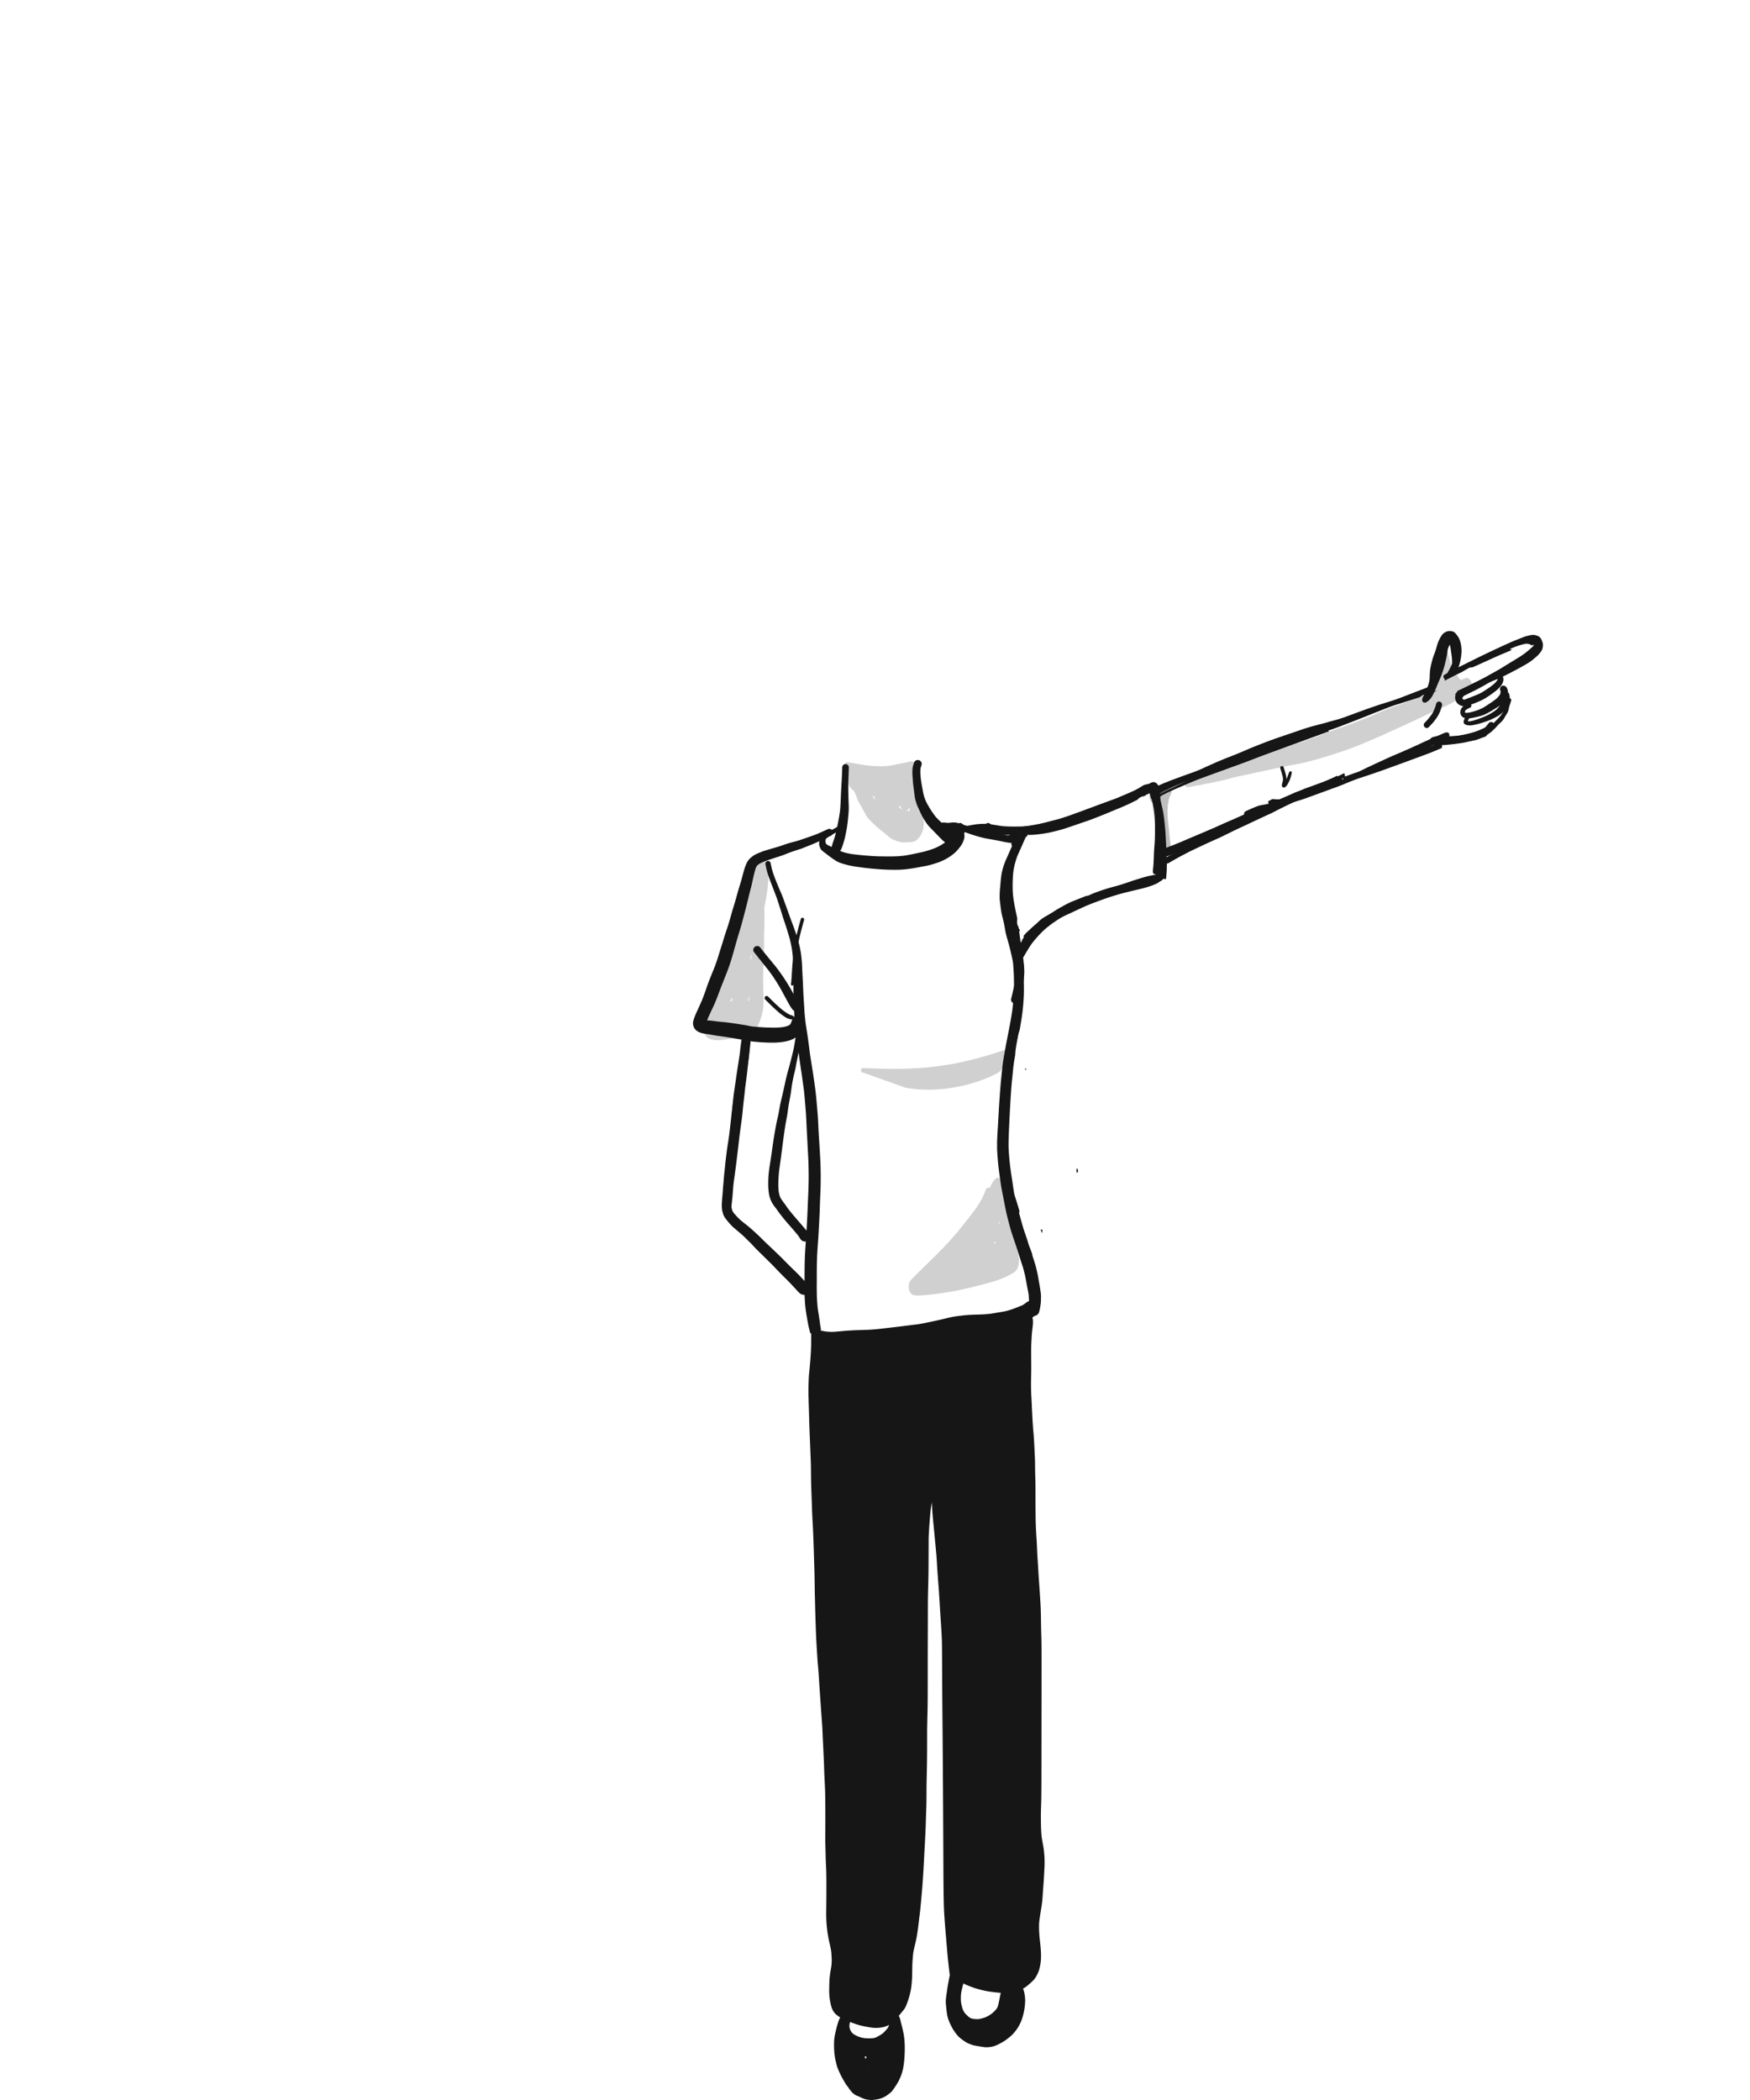 <svg width="500" height="600" xmlns="http://www.w3.org/2000/svg"><g fill="none" fill-rule="evenodd"><path d="M332.193 223.915c-.106.063-.208.132-.312.198-.318.203-.628.418-.94.63-.34.231-.694.466-1.037.717a.808.808 0 00-.74.6 5.078 5.078 0 00-.507.534 1.32 1.32 0 00-.215.777c-.017.552.167 1.138.44 1.609.078.133.21.32.37.489l.096.874c.093.813.205 1.624.32 2.434.066.519.129 1.038.188 1.557.13 1.163.254 2.326.407 3.485.071.551.158 1.1.241 1.648.118.774.25 1.535.509 2.277.163.459.4.876.712 1.25.287.321.777.765 1.284.58.112-.054.207-.122.285-.202.058.024.118.047.18.066.545.093.793-.27.955-.715.182-.495.072-1.097-.015-1.59-.025-.147-.04-.295-.06-.441-.045-.364-.077-.73-.118-1.094-.082-.736-.153-1.474-.228-2.212-.129-1.277-.27-2.552-.397-3.829a25.17 25.17 0 01-.037-1.85c.017-.69.08-1.382.162-2.069.11-.756.26-1.52.548-2.237.107-.203.219-.403.308-.614.298-.712.019-1.683-.343-2.305-.174-.299-.39-.576-.687-.768-.281-.18-.47-.178-.785-.114a.543.543 0 00-.078.023c-.171.062-.364.207-.506.292" fill="#BEBEBE"/><path d="M338.351 222.54a.963.963 0 00-.15.562c.002.269.051.53.145.781.09.253.22.485.392.692.156.177.424.423.7.323.333-.014.64-.085.948-.147.314-.064.63-.132.942-.203.298-.067.595-.132.894-.195.099.056.208.08.328.05.497-.124.992-.254 1.488-.383.44-.07.88-.135 1.317-.22a89.961 89.961 0 002.07-.43c.707-.156 1.42-.287 2.122-.455.71-.17 1.41-.361 2.11-.562l.862-.25c1.052-.217 2.105-.429 3.155-.657 1.432-.31 2.859-.64 4.292-.938 2.84-.589 5.668-1.238 8.514-1.795 1.447-.283 2.911-.51 4.344-.864 1.487-.367 2.965-.755 4.436-1.189 1.408-.415 2.805-.863 4.204-1.31a89.066 89.066 0 004.095-1.39c2.789-1.041 5.528-2.211 8.26-3.39 1.378-.596 2.734-1.25 4.1-1.872 1.33-.606 2.664-1.204 3.997-1.807 2.574-1.164 5.104-2.419 7.673-3.596.957-.438 1.934-.836 2.89-1.28.924-.43 1.84-.879 2.728-1.378a32.633 32.633 0 002.74-1.74 45.528 45.528 0 001.978-1.457c.112-.088.22-.176.327-.268.313-.271.386-.661.382-1.055a3.207 3.207 0 00-.43-1.56 2.203 2.203 0 00-.605-.71.702.702 0 00-.493-.16c-.352.01-.673.172-.991.318a63.98 63.98 0 00-.594.276c-.488.169-1.491-2.153-1.977-1.988-.71.24-1.991-7.66-2.7-7.418-.685.234-2.455 9.282-3.131 9.54-.664.255.878 2.419.232 2.715-.566.258-1.115.553-1.675.824a48.25 48.25 0 01-2.074.948 70.138 70.138 0 01-4.032 1.586c-1.45.517-2.901 1.034-4.354 1.549-.25.088-.498.182-.747.275-.104.039-.207.076-.312.113a9.978 9.978 0 00-.693.264c-.64.282-1.28.56-1.917.847-1.32.595-2.64 1.189-3.99 1.715a286.505 286.505 0 01-4.399 1.676c-1.405.523-2.825 1.011-4.24 1.511-1.354.479-2.688 1.02-4.026 1.544-2.618 1.026-5.288 1.897-7.966 2.752-1.403.448-2.815.883-4.205 1.372-1.404.494-2.803 1-4.208 1.49-.772.237-1.43.432-2.086.626l-4.292 1.269-.643.187c-.448.101-.895.203-1.339.312-1.238.304-2.469.638-3.706.944-.616.152-1.233.299-1.847.455-.663.167-1.317.363-1.972.56-.565.17-1.119.378-1.673.575-.545.193-1.097.349-1.649.52-.46.141-.919.288-1.372.453-.14.051-.28.104-.42.159-.59.232-1.28.454-1.757.885z" fill="#161616" opacity=".2"/><path d="M370.099 210.014c-2.34.853-4.682 1.706-7.022 2.565-2.406.883-4.823 1.75-7.215 2.674-1.168.452-2.346.893-3.497 1.39l-1.952.843c-.666.288-1.32.606-1.98.908-2.279 1.044-4.602 1.988-6.916 2.952-1.81.754-3.64 1.46-5.467 2.179-.818.322-1.658.6-2.485.896-1.334.48-2.669.954-4.007 1.422-.551.193-.85.795-.668 1.298.187.512.795.757 1.346.564l.396-.138c.065-.116.144-.228.237-.336.609-.693 1.495-1.065 2.315-1.474 1.222-.61 2.488-1.15 3.742-1.694 1.284-.557 2.566-1.12 3.858-1.657 1.303-.542 2.639-1.018 3.962-1.503 2.696-.988 5.396-1.965 8.094-2.947 1.378-.5 2.76-.997 4.125-1.53 1.354-.526 2.708-1.05 4.07-1.554 5.465-2.021 10.947-3.997 16.422-5.99l2.901-1.055c-.106-.348-.22-.694-.344-1.034-1.037.321-2.077.631-3.117.942-1.145.343-2.285.703-3.43 1.05l-3.368 1.229m12.985 11.381c-.966.496-1.964.923-2.969 1.333-2.026.824-4.1 1.54-6.155 2.289l-4.086 1.487c-.756.359-1.513.717-2.27 1.074-1.85.873-3.68 1.788-5.515 2.695a121.333 121.333 0 01-5.23 2.432c-1.027.448-2.048.904-3.068 1.365-.805.364-1.614.724-2.405 1.114-.941.463-1.881.928-2.825 1.383-.972.468-1.949.92-2.932 1.366-1.813.825-3.67 1.558-5.51 2.322-1.142.475-2.292.933-3.435 1.408-1.145.476-2.255 1.027-3.353 1.6-.164.086-.29.167-.372.342a.666.666 0 00.32.88c.142.067.36.099.505.023a42.61 42.61 0 012.828-1.364c.47-.21.954-.392 1.431-.584.46-.186.922-.364 1.384-.544.85-.333 1.697-.679 2.546-1.015.946-.373 1.892-.744 2.831-1.13a211.64 211.64 0 002.994-1.261c.807-.348 1.603-.728 2.4-1.102.998-.468 1.997-.93 3.006-1.374.962-.422 1.927-.833 2.893-1.244.815-.347 1.642-.669 2.455-1.02a146.68 146.68 0 003.047-1.354c1.801-.83 3.589-1.692 5.388-2.527.859-.4 1.723-.786 2.587-1.175.909-.409 1.813-.83 2.718-1.247 1.83-.844 3.658-1.693 5.486-2.538.92-.427 1.84-.855 2.765-1.273.9-.407 1.804-.8 2.708-1.198l1.125-.499c-.065-.263-.132-.526-.199-.789l-.098-.385-.995.51" fill="#161616"/><path d="M355.71 216.317c-1.691.619-3.385 1.236-5.06 1.896-.892.35-1.788.694-2.672 1.06l-3.346 1.39c-.818.34-1.623.711-2.433 1.068l-3.02 1.327c-.216.095-.425.203-.637.303l-1.718.82-3.402 1.622c-.825.393-1.639.808-2.456 1.214l-.238.119a1.024 1.024 0 00-.335.36.816.816 0 00-.064.675.803.803 0 00.384.431c.08-.22.205-.43.384-.624.618-.672 1.507-1.043 2.331-1.447 1.229-.604 2.5-1.14 3.758-1.682 1.289-.554 2.575-1.115 3.872-1.65 1.308-.539 2.647-1.017 3.974-1.503 2.703-.99 5.41-1.97 8.114-2.955 1.382-.501 2.766-1 4.136-1.531 1.358-.527 2.716-1.05 4.081-1.555 5.48-2.025 10.976-4.007 16.465-6.005l1.905-.693a.726.726 0 00-.655-.559 1.79 1.79 0 00-.378.006c-.18.026-.38.077-.553.126l-.353.098c-.246.069-.49.148-.734.222-.425.131-.847.268-1.271.403-.92.293-1.842.578-2.76.88-1.861.617-3.72 1.237-5.565 1.905a3982.957 3982.957 0 00-11.754 4.28m26.285 5.326c-.957.509-1.949.942-2.95 1.355-2.015.83-4.082 1.54-6.132 2.287l-.112.04a288.318 288.318 0 01-4.015 1.689c-.964.397-1.92.815-2.88 1.224-1.065.452-2.139.887-3.201 1.347-1.038.448-2.068.916-3.108 1.358-1.165.496-2.328.995-3.491 1.494-1.014.435-2.02.89-3.026 1.343-1.06.476-2.135.92-3.199 1.389-.966.425-1.916.886-2.886 1.3-1.12.481-2.242.961-3.363 1.44-2.005.852-4.012 1.694-6.01 2.562-.458.199-.924.379-1.387.567-.426.174-.85.352-1.28.516-1.162.444-2.325.883-3.495 1.308-.532.193-.792.857-.574 1.456.219.601.844.94 1.375.746a166.547 166.547 0 006.55-2.5c2.214-.908 4.444-1.772 6.665-2.662.931-.375 1.865-.744 2.787-1.142 1.164-.504 2.331-1 3.501-1.49.955-.4 1.913-.791 2.86-1.21 1.17-.515 2.342-1.02 3.517-1.521a606.08 606.08 0 005.154-2.228l.048-.025a170.939 170.939 0 017.056-3.498c.64-.299 1.29-.574 1.926-.88.587-.283 1.18-.555 1.774-.82.612-.271 1.213-.566 1.824-.842.587-.264 1.186-.499 1.777-.755.606-.264 1.231-.478 1.853-.703l.43-.155c.218-.115.436-.231.654-.35.53-.283 1.051-.562 1.505-.97.3-.271.443-.687.281-1.13a1.086 1.086 0 00-.428-.54m-2.458-13.314c.105.126.26.197.434.215l1.084-.394c.463-.261.927-.52 1.395-.775l.381-.17c.762-.34 1.519-.687 2.283-1.02-.87.337-1.738.673-2.614.991-.533.195-1.087.179-1.52-.001-.472.154-.945.305-1.419.455-.166.223-.179.51-.024.699m27.073-10.52c-1.86.803-3.703 1.65-5.543 2.502a138.76 138.76 0 013.535-1.18c1.487-.472 3.027-.791 4.515-1.26.509-.162 1.017-.325 1.525-.49-1.188.064-2.376.126-3.543.256-.04.002-.08.007-.12.013a18.58 18.58 0 00-.37.159" fill="#161616"/><path d="M412.617 209.44c-1.699.744-3.408 1.466-5.096 2.234-1.797.817-3.58 1.672-5.388 2.46-.95.414-1.903.826-2.854 1.238-.82.355-1.648.698-2.462 1.069-1.87.849-3.73 1.717-5.593 2.582-.922.429-1.83.884-2.74 1.342-.817.413-1.642.809-2.46 1.22-.46.233-.928.452-1.381.697-.415.223-.825.453-1.244.667-.496.252-.99.502-1.495.736-.411.19-.843.338-1.267.495-1.858.689-3.72 1.366-5.582 2.04-1.814.657-3.636 1.3-5.513 1.757l-.908.218c-.296.055-.59.1-.89.14a39 39 0 01-.633.078c-.27.03-.536.014-.809.001a21.159 21.159 0 00-1.103-.021c-.378.002-.756-.025-1.134-.051-.169-.016-.338-.03-.507-.044-.35.186-.7.37-1.05.557l-.16.084a.997.997 0 00.162.711 47.09 47.09 0 00-1.053.196c-.519.104-1.042.18-1.557.3a7.13 7.13 0 00-.642.185c-.356.144-.714.285-1.072.423-.32.14-.638.287-.958.428l-1.222.542a.904.904 0 00-.505.501 1.09 1.09 0 00-.004.77c.107.294.32.509.57.615l.322-.147c.59-.265 1.194-.501 1.789-.759.61-.265 1.239-.48 1.864-.707.572-.206 1.142-.42 1.722-.604.516-.163 1.046-.27 1.563-.43.57-.173 1.148-.305 1.727-.444.61-.145 1.205-.348 1.804-.529.675-.204 1.357-.38 2.033-.576.615-.178 1.22-.38 1.83-.574.642-.204 1.293-.387 1.929-.613 2.527-.9 5.045-1.831 7.565-2.753l.698-.253a73.226 73.226 0 003.027-1.15c.603-.251 1.196-.526 1.8-.769.658-.264 1.316-.525 1.96-.82.606-.279 1.22-.538 1.832-.803.648-.28 1.311-.52 1.955-.806a59.9 59.9 0 011.737-.722c.654-.264 1.297-.56 1.952-.827 1.226-.502 2.45-1.008 3.668-1.53 1.266-.543 2.556-1.027 3.808-1.607 1.167-.54 2.327-1.096 3.491-1.646 1.184-.56 2.356-1.146 3.542-1.701 1.224-.574 2.478-1.078 3.696-1.67 1.128-.546 1.027-2.515-.764-1.73zm-75.529 12.588c-.866.32-1.73.641-2.595.963-.668.248-1.32.538-1.978.812a96.25 96.25 0 00-2.603 1.123.69.69 0 00-.393.405.933.933 0 00.008.635c.15.411.606.709.963.549 1.015-.458 2.04-.887 3.067-1.315.62-.258 1.24-.515 1.869-.748a392.187 392.187 0 014.92-1.774 3157.23 3157.23 0 008.93-3.177c2.99-1.069 5.974-2.155 8.96-3.239a3131.69 3131.69 0 014.568-1.655c1.423-.514 2.874-.945 4.314-1.412.193-.062.385-.126.578-.19 2.896-1.054 5.795-2.1 8.691-3.155l.917-.334c.298-.152.58-.335.862-.515.25-.16.314-.574.202-.883a.873.873 0 00-.295-.4c-.785.226-1.572.447-2.358.669-.561.158-1.121.321-1.68.486-.332.118-.663.237-.995.354-1.479.527-2.959 1.05-4.445 1.551-.84.284-1.684.561-2.528.835-.674.218-1.356.412-2.026.64-1.556.527-3.097 1.092-4.64 1.655-2.932 1.071-5.866 2.138-8.797 3.215-2.989 1.098-5.976 2.2-8.973 3.276-1.284.463-2.576.91-3.858 1.377-.229.083-.456.167-.685.252" fill="#161616"/><path d="M382.735 222.439c-.423.184-.84.378-1.261.567-.405.18-.819.342-1.23.51-.802.329-1.586.7-2.37 1.068-1.634.77-3.297 1.472-4.939 2.222-.848.386-1.696.771-2.554 1.135-.818.348-1.642.68-2.456 1.033-1.716.746-3.456 1.432-5.167 2.188-1.718.758-3.427 1.534-5.145 2.29-1.704.748-3.416 1.479-5.123 2.22-1.712.745-3.421 1.491-5.132 2.234-1.715.746-3.405 1.549-5.1 2.338-1.386.646-2.759 1.32-4.114 2.027-.756.395-1.527.773-2.27 1.194-.981.558-1.965 1.114-2.94 1.683-.187.11-.316.348-.354.552a.862.862 0 00.698 1.006c.246.043.451-.026.66-.149 1.044-.608 2.096-1.198 3.147-1.793.85-.44 1.7-.882 2.55-1.324.808-.419 1.64-.796 2.46-1.191a237.046 237.046 0 016.383-2.922c.421-.202.842-.405 1.262-.61 1.138-.556 2.27-1.118 3.41-1.67 1.2-.58 2.421-1.114 3.622-1.69 1.18-.564 2.367-1.112 3.546-1.678a200.93 200.93 0 003.484-1.706 193.867 193.867 0 017.096-3.4c.642-.292 1.295-.563 1.934-.862a74.58 74.58 0 011.782-.8c.614-.267 1.219-.554 1.832-.824.589-.26 1.189-.492 1.782-.744.608-.26 1.233-.475 1.855-.7.568-.205 1.134-.418 1.71-.603.512-.165 1.037-.28 1.55-.44.13-.041.26-.08.392-.117a.791.791 0 00.016-.576c-.136-.372-.59-.624-.979-.482a.506.506 0 00-.037.014" fill="#161616"/><path d="M411.312 212.181c-.37.167-.752.315-1.127.472-.316.132-.633.26-.95.387-1.445.58-2.913 1.099-4.378 1.625a1953.08 1953.08 0 01-8.8 3.148 421.077 421.077 0 01-9.013 3.064c-.268.088-.531.185-.795.284-.124.045-.25.092-.374.136-.564.204-1.128.41-1.69.622-.381.144-.562.637-.393 1.103.168.46.629.736 1.01.592.941-.355 1.89-.69 2.837-1.031.33-.118.667-.22 1-.329l1.246-.41c1.413-.464 2.824-.939 4.226-1.436a804.55 804.55 0 009.049-3.288l4.371-1.61c1.459-.539 2.89-1.15 4.32-1.764.36-.156.157-1.88-.539-1.565zm3.288-28.487c.023 0 .046 0 .069.003l-.069-.003m-1.726-3.032a2.346 2.346 0 00-.348.225c-.441.344-.738.808-1.003 1.287-.133.243-.27.488-.38.743a13.428 13.428 0 00-.646 1.777c-.139.495-.28.99-.438 1.48-.235.655-.503 1.296-.707 1.962a22.76 22.76 0 00-.447 1.706c-.137.605-.264 1.208-.329 1.824-.071.68-.077 1.359-.101 2.039a9.18 9.18 0 01-.113.93 9.071 9.071 0 01-.237.94 24.245 24.245 0 01-1.612 3.623.807.807 0 00-.093.445.764.764 0 00.045.804c.245.339.724.402 1.075.167.158-.105.316-.212.474-.32.22-.151.415-.346.595-.541.11-.121.202-.26.297-.393.1-.138.205-.288.288-.436.24-.42.45-.857.655-1.295.429-.912.788-1.854 1.18-2.781.372-.876.763-1.75 1.068-2.648.18-.527.35-1.053.508-1.585.135-.457.244-.924.355-1.387.145-.595.277-1.19.4-1.792.056-.271.094-.55.134-.826.063-.437.1-.893.213-1.323a6.8 6.8 0 01.53-1.093c.043.168.081.337.119.504.16.81.258 1.63.376 2.446.117.81.167 1.619.137 2.437l-.01.078a6.649 6.649 0 01-.169.435c-.104.24-.22.476-.336.712-.21.423-.452.828-.684 1.239-.11.193-.228.384-.332.58a2.76 2.76 0 00-.235.551 1.35 1.35 0 00-.016.716c.941-.471 1.893-.923 2.843-1.378.173-.405.336-.815.472-1.233a8.15 8.15 0 00.094-.187c.247-.492.415-1.021.575-1.545.135-.446.215-.91.29-1.367.17-1.013.285-2.053.183-3.074-.052-.519-.12-1.04-.258-1.543a8.39 8.39 0 00-.25-.777c-.184-.481-.468-.905-.768-1.32-.208-.289-.44-.584-.725-.804-.29-.224-.678-.325-1.043-.355a4.532 4.532 0 00-.484-.012c-.2.007-.396.066-.588.114a1.08 1.08 0 00-.11.035c-.155.056-.304.142-.444.216" fill="#161616"/><path d="M425.092 186.84c-.923.36-1.823.779-2.716 1.209-1.076.52-2.159 1.03-3.198 1.624-.966.552-1.927 1.11-2.883 1.68-1.024.608-2.066 1.184-3.098 1.778-.255.146-.411.556-.442.878a1.7 1.7 0 00.022.468c.875-.458 1.758-.901 2.635-1.354a59.269 59.269 0 012.194-1.072l.166-.093c.664-.41 1.337-.805 2.02-1.18.253-.091.516-.11.788-.06a199.47 199.47 0 002.536-1.125c1.335-.607 2.67-1.213 4.005-1.816 1.253-.565 2.52-1.088 3.785-1.62.343-.145.687-.293 1.033-.435a2.547 2.547 0 00-.632-.33 2.971 2.971 0 00-1.144-.167c-.366.02-.725.12-1.077.2-.272.062-.538.151-.8.236-.376.12-.748.25-1.117.385-.697.254-1.387.525-2.077.794m6.282 4.109c-1.223.652-2.464 1.262-3.692 1.903-1.319.689-2.66 1.327-4.001 1.969-1.327.634-2.631 1.321-3.949 1.974-.606.301-1.21.605-1.815.91-.516.26-1.04.505-1.56.756l.117-.038a66.41 66.41 0 001.532-.531 69.9 69.9 0 003.184-1.212c1.04-.426 2.067-.886 3.11-1.306 1.126-.453 2.233-.94 3.29-1.55.508-.292.998-.612 1.487-.939.492-.329.985-.662 1.45-1.036.4-.323.771-.679 1.13-1.052l-.283.152" fill="#161616"/><path d="M417.83 199.655l.04.044-.04-.044m-.002-.077h.001l.015.03.018.033a.743.743 0 01-.034-.063m10.084-5.522c0 .02 0 .04-.002.06l.002-.06m-9.428 5.83a2.41 2.41 0 01-.178.004 2.39 2.39 0 01-.207-.04 2.127 2.127 0 01-.143-.069l-.012-.01-.033-.046a3.225 3.225 0 01-.075-.205v-.002a2.4 2.4 0 01.028-.162 2.36 2.36 0 01.071-.163c.234-.324.51-.612.792-.893.574-.509 1.177-1 1.827-1.405a47.182 47.182 0 012.117-1.248c.37-.184.739-.362 1.14-.469.149-.027.298-.05.447-.07.25-.034.467-.125.631-.321.454-.164.91-.327 1.369-.473.193-.061.386-.124.581-.179.076-.02.152-.044.228-.062l.118-.026a4.228 4.228 0 01.67-.062l.053.01a1.409 1.409 0 01-.019.1 2.674 2.674 0 01-.156.342 5.62 5.62 0 01-.65.772 16.376 16.376 0 01-1.935 1.487c-.663.438-1.316.885-2.008 1.274-.757.384-1.542.701-2.33 1.014-.4.158-.8.31-1.2.461l-.544.205c-.174.066-.345.15-.522.215l-.06.02m5.249-6.014c-1.334.623-2.646 1.294-3.971 1.934-.61.295-1.217.592-1.826.89-.468.23-.942.45-1.414.67l-.097.12a2.94 2.94 0 00-.664 1.555 2.44 2.44 0 00.16 1.148c.074.185.194.373.303.54.135.205.327.381.52.526.263.197.532.306.836.41.146.05.29.088.442.108.142.02.29.024.435.03.26.012.503-.033.752-.106.41-.121.807-.279 1.205-.43a50.917 50.917 0 002.48-1.002c.922-.405 1.78-.93 2.609-1.502.774-.536 1.546-1.066 2.256-1.69a7.99 7.99 0 001.068-1.122c.212-.275.399-.585.532-.911.26-.637.3-1.45-.182-2.01a1.648 1.648 0 00-1.25-.57 3.721 3.721 0 00-.852.104 6.284 6.284 0 00-.349.084.684.684 0 00-.16.044 19.325 19.325 0 00-1.043.34c-.596.282-1.193.56-1.79.84" fill="#161616"/><path d="M418.696 203.654l.085.029a.732.732 0 01-.085-.03m10.127-6.05c.01.019.021.039.03.059l-.03-.06m-.051-.042l.008.036-.008-.036m.21-1.492c-.21.152-.353.388-.396.65-.045.266.02.502.148.73.005.059.008.117.01.176-.018.21-.053.418-.103.622a2.84 2.84 0 01-.096.216 6.616 6.616 0 01-.785.966c-.582.525-1.231.966-1.876 1.406-.728.497-1.47.98-2.23 1.426-.555.277-1.122.514-1.707.722a21.86 21.86 0 01-1.86.545c-.394.075-.787.144-1.19.149a2.7 2.7 0 01-.248-.043l-.002-.001a1.555 1.555 0 01-.06-.049 1.274 1.274 0 01-.033-.09 1.347 1.347 0 01-.007-.096 1.85 1.85 0 01.033-.189c.022-.058.047-.115.075-.17a1.68 1.68 0 01.097-.118 4.73 4.73 0 01.742-.486l.498-.24c.152-.072.272-.162.344-.324a.654.654 0 00.014-.485c-.11-.303-.491-.533-.794-.388-.417.198-.855.387-1.236.65-.323.222-.619.46-.812.813a2.11 2.11 0 00-.25 1.28c.059.454.294.866.655 1.138.56.423 1.317.391 1.965.344.49-.035.975-.138 1.453-.243.887-.2 1.772-.403 2.617-.738.882-.35 1.696-.853 2.513-1.335.447-.263.884-.54 1.323-.816.44-.278.873-.571 1.266-.916a7.27 7.27 0 001.289-1.433c.282-.424.46-.936.483-1.458.013-.306.03-.607-.017-.912a2.292 2.292 0 00-.425-1.043c-.282-.375-.753-.535-1.165-.385a.942.942 0 00-.233.125" fill="#161616"/><path d="M429.344 198.67c0 .101-.004.2-.011.301a31.58 31.58 0 00-.09.935 4.152 4.152 0 01-.149.705c-.181.393-.424.762-.674 1.128-.29.381-.597.749-.962 1.079-.703.563-1.48 1.023-2.292 1.443-.697.341-1.41.66-2.142.925-.813.295-1.627.586-2.465.8a4.59 4.59 0 01-.742.107 3.047 3.047 0 01-.423-.049v-.008c.018-.081.039-.16.065-.24.073-.158.16-.306.261-.453.127-.167.26-.33.392-.492.192-.237.205-.545-.041-.724-.22-.16-.62-.136-.812.102-.18.222-.36.443-.528.674-.132.184-.246.37-.342.568-.125.26-.182.52-.2.792a.753.753 0 00.292.62c.193.152.41.229.659.29.56.14 1.137.103 1.725-.004a21.95 21.95 0 002.696-.692c.448-.143.893-.29 1.335-.449.415-.15.82-.325 1.223-.503.436-.192.871-.407 1.289-.634a10.27 10.27 0 001.099-.667 7.59 7.59 0 001.37-1.28c.314-.373.618-.763.873-1.168.068-.11.137-.22.2-.332.153-.27.255-.566.328-.853.078-.315.086-.647.087-.962 0-.186-.007-.37-.019-.553-.017-.284-.095-.568-.174-.837-.103-.35-.529-.556-.928-.51-.086.01-.168.029-.245.057-.392.143-.658.503-.655.885m-20.741 12.574c-.126.275-.16.56-.059.84.098.269.311.492.586.607.28.116.602.147.906.173.33.028.664.028.996.035l-.171-.005c.563.013 1.124.01 1.69-.026a51.536 51.536 0 001.616-.142c1.02-.1 2.037-.233 3.051-.377 1.185-.169 2.362-.447 3.521-.743.27-.069.537-.146.803-.228.309-.08.61-.179.906-.292.432-.143.864-.288 1.3-.419.152-.046.305-.09.459-.134.284-.082.535-.329.66-.576.057-.11.093-.226.109-.344.254-.246.485-.516.71-.78.336-.4.666-.802.992-1.209.294-.366.286-.872-.087-1.162-.347-.269-.939-.231-1.232.136-.507.632-1.011 1.281-1.598 1.853a2.097 2.097 0 00-.29.058c-.845.227-1.68.487-2.521.728-.721.208-1.448.391-2.177.561a33.59 33.59 0 01-2.056.381l-.071.011c-.42.032-.84.06-1.26.098-.598.053-1.2.09-1.797.089-.75-.051-1.5-.144-2.256-.132a5.2 5.2 0 00-.994.129c-.295.063-.642.121-.953.235-.337.122-.633.309-.783.635m1.536-9.471l-.023.077.023-.077m.52-1.172c-.197.143-.279.329-.343.559-.047.166-.094.332-.143.497-.227.74-.524 1.453-.906 2.119-.649 1.024-1.444 1.952-2.286 2.81-.145.146-.201.41-.183.614a.89.89 0 00.306.594.84.84 0 00.602.202c.243-.017.407-.135.573-.301.321-.321.63-.654.934-.993.216-.241.434-.486.628-.745.39-.518.77-1.031 1.091-1.598.506-.89.807-1.876 1.083-2.863.06-.215-.03-.496-.153-.673a.89.89 0 00-.552-.364.843.843 0 00-.652.142m18.222-15.126c-1.886.712-3.767 1.432-5.623 2.22-1.024.436-2.04.884-3.06 1.332-.957.42-1.895.891-2.841 1.34-.529.25-1.04.548-1.556.825-.738.395-1.47.79-2.192 1.215-.292.173-.343.605-.187.893.662-.324 1.325-.643 1.986-.967.734-.36 1.477-.705 2.223-1.038l.168-.09a55.264 55.264 0 012.056-1.124c.255-.092.515-.122.782-.091.856-.366 1.71-.73 2.563-1.104 1.349-.594 2.698-1.187 4.05-1.776 1.266-.553 2.544-1.07 3.82-1.596.623-.256 1.243-.52 1.875-.75l.05-.02a21.677 21.677 0 011.881-.58c.4-.105.809-.221 1.225-.243.478-.025 1.072.104 1.438.451a6.846 6.846 0 011.19-.104l.045.006a5.115 5.115 0 01-.077.367.352.352 0 01-.017.039 6.39 6.39 0 01-.518.645c.08.289.074.559.031.864-.12.857-.929 1.425-1.611 1.824-.433.253-.875.485-1.317.718-1.265.666-2.552 1.292-3.822 1.947-1.211.624-2.44 1.21-3.656 1.825-1.307.66-2.634 1.275-3.96 1.894-1.313.611-2.605 1.27-3.91 1.897-.6.29-1.198.581-1.796.874-.651.319-1.313.615-1.967.929l-.477.228a.856.856 0 00.087.048c.234.113.463.106.704.038.25-.072.498-.148.745-.23.25-.082.488-.2.726-.307.208-.094.41-.204.612-.306.234-.12.473-.222.716-.322.915-.38 1.842-.728 2.764-1.088.928-.362 1.88-.666 2.817-1a70.133 70.133 0 002.863-1.09 34.54 34.54 0 002.58-1.202c.9-.457 1.798-.92 2.69-1.39a78.562 78.562 0 003.036-1.689c.503-.292 1-.6 1.468-.947.326-.241.636-.503.948-.76.38-.316.746-.646 1.095-.995.224-.226.419-.484.615-.734.118-.152.223-.318.32-.485a1.7 1.7 0 00.155-.296c.039-.12.075-.24.107-.362.032-.117.043-.244.062-.363.034-.205.047-.409.05-.617.005-.174.005-.409-.073-.568-.09-.183-.174-.36-.295-.523a2.832 2.832 0 00-.433-.435 1.67 1.67 0 00-.46-.267 2.085 2.085 0 00-.692-.13c-.466-.022-.923.07-1.377.164-.501.104-.992.246-1.479.406-.455.15-.915.29-1.368.45-.38.134-.76.27-1.14.408-1.552.566-3.094 1.158-4.639 1.742" fill="#161616"/><path d="M435.082 182.112c-.383.15-.766.297-1.149.448-.803.317-1.608.634-2.396.986-1.6.715-3.192 1.45-4.78 2.195-.798.374-1.59.755-2.385 1.135-.75.36-1.505.713-2.25 1.084-1.599.796-3.183 1.618-4.782 2.412-1.516.753-3.008 1.556-4.51 2.334-.162.084-.29.17-.366.352a.739.739 0 00-.009.533.74.74 0 00.35.403c.145.074.36.11.506.035 1.708-.88 3.406-1.78 5.132-2.625 1.593-.778 3.173-1.582 4.777-2.336 1.613-.757 3.237-1.487 4.86-2.22.74-.333 1.486-.652 2.23-.976.787-.341 1.565-.7 2.362-1.015.685-.27 1.374-.53 2.068-.777.647-.232 1.293-.473 1.966-.624.435-.088.882-.182 1.329-.182.1.017.199.043.296.074.11.042.218.088.323.142l.037.056c-.076.207-.17.4-.275.593-.148.224-.32.422-.506.612a24.124 24.124 0 01-4.123 3.179c-1.517.923-3.035 1.843-4.543 2.782-1.223.76-2.496 1.438-3.75 2.14-.678.378-1.352.762-2.03 1.137-.564.31-1.132.61-1.699.915-.92.483-1.853.944-2.787 1.4-.464.227-.923.466-1.39.688-.218.103-.432.215-.646.327-.16.083-.324.157-.463.272a1.379 1.379 0 00-.368.504c-.048.104-.066.226-.096.337-.046.163.027.385.121.521.138.205.36.307.586.3.056 0 .11.001.166.005.145.008.277-.026.417-.056.081-.017.154-.041.23-.075.181-.082.36-.167.542-.248.365-.165.728-.331 1.086-.509.75-.37 1.504-.731 2.25-1.11 1.586-.8 3.122-1.698 4.667-2.579 1.559-.888 3.137-1.748 4.664-2.697a110.514 110.514 0 013.319-1.993c.33-.192.667-.376.992-.58.389-.243.778-.486 1.16-.74a31.47 31.47 0 001.129-.797c.356-.262.696-.549 1.038-.83.153-.128.3-.265.448-.399.384-.344.775-.694 1.08-1.121.079-.11.143-.231.212-.348.138-.236.261-.465.355-.725.115-.32.184-.623.158-.973-.026-.35-.169-.643-.33-.946a2.123 2.123 0 00-.373-.467c-.138-.134-.3-.24-.47-.325-.208-.101-.433-.161-.652-.228a2.827 2.827 0 00-1.254-.075c-.45.067-.9.178-1.342.286-.22.055-.435.125-.647.202-.163.06-.324.123-.485.187m-10.685 26.983a2.72 2.72 0 01-.045.023l.045-.023m.736-.392l-.037.02a1.102 1.102 0 01.036-.02m-6.29 1.194l.048-.01-.048.01m11.966-10.111a41.01 41.01 0 01-.703 2.104 11.162 11.162 0 01-.725 1.636c-.187.304-.374.606-.59.89-.238.314-.508.605-.78.89-.45.47-.912.931-1.38 1.385-.162.094-.326.186-.491.276-.563.282-1.128.557-1.695.828-.556.266-1.11.541-1.679.78-.664.28-1.332.546-2.007.8-.57.216-1.165.358-1.76.489-.44.081-.88.161-1.32.237-.199.034-.399.06-.598.09-.17.026-.341.058-.513.079-.07.002-.139.007-.207.019a.731.731 0 00-.375.136c-.143.104-.291.302-.3.491v.013a.815.815 0 00.04.417c.077.212.22.345.405.454.264.158.58.135.869.134.164 0 .325-.007.487-.018.341-.02.682-.06 1.022-.089.337-.029.675-.037 1.011-.066.333-.028.665-.073.994-.118.385-.053.765-.12 1.143-.214.315-.078.626-.189.93-.305a12.7 12.7 0 00.846-.373c.353-.167.709-.337 1.044-.539.55-.333 1.086-.694 1.584-1.106.557-.461 1.06-.982 1.556-1.513.242-.259.48-.523.717-.79.1-.08.197-.164.29-.251.244-.228.49-.455.704-.714.197-.239.356-.508.515-.774.171-.288.342-.577.516-.864.175-.29.376-.583.5-.902.14-.36.204-.763.3-1.14a.415.415 0 00.011-.13 42.68 42.68 0 00.576-1.783c.041-.139.065-.259.012-.404a.55.55 0 00-.27-.303.506.506 0 00-.393-.022c-.114.041-.248.145-.286.27m-57.278 9.511a.675.675 0 00.24.099c.087.02.188.026.28.035.14.015.289.01.435.01.202-.002.408-.014.614-.033a19.85 19.85 0 001.154-.158c.718-.115 1.437-.26 2.154-.396l.47-.09c.152-.03.303-.04.455-.07a9.62 9.62 0 001.204-.33 45.742 45.742 0 002.182-.758c.77-.293 1.533-.596 2.3-.893.743-.287 1.487-.568 2.229-.857a410.72 410.72 0 004.427-1.752 806.705 806.705 0 014.432-1.759c1.405-.553 2.79-1.152 4.198-1.7 1.479-.573 2.952-1.167 4.437-1.725 1.565-.588 3.132-1.168 4.698-1.753.69-.257.092-1.26-1.544-.77l-.137.04-.458.174c-3.132 1.19-6.253 2.404-9.376 3.614-1.51.586-3.016 1.182-4.525 1.772-.635.25-1.272.496-1.908.741-.964.403-1.926.808-2.887 1.215-1.466.622-2.942 1.221-4.414 1.833-.675.28-1.344.576-2.022.85-.65.264-1.3.514-1.959.753a.1.1 0 00-.004-.025l-.004-.014c-.019-.077-.118-.125-.22-.13-.1-.005-.206.007-.312.027l-.495.182c-.3.11-.605.162-.892.164-.226.06-.451.122-.677.183-.629.17-1.257.335-1.886.501-.3.075-.599.15-.898.217l-.434.091-.266.057a4.2 4.2 0 00-.249.06 1.455 1.455 0 00-.252.104c-.248.133-.256.383-.09.49z" fill="#161616"/><path d="M363.777 211.247c-.595.22-1.191.436-1.783.663-.645.247-1.296.486-1.938.743l-2.17.865c-1.066.425-2.11.9-3.17 1.341-.608.253-1.213.517-1.828.757l-2.057.806c-.641.252-1.276.519-1.913.778a41.7 41.7 0 00-1.327.555c-1.178.525-2.358 1.04-3.528 1.58-1.218.56-2.432 1.13-3.655 1.681l-4.356 1.959c-1.161.523-2.316 1.059-3.474 1.59-.869.398-1.735.802-2.6 1.207a.545.545 0 00-.28.244.44.44 0 00-.025.351c.079.217.374.373.616.26a563.72 563.72 0 018.298-3.787c1.067-.478 2.135-.956 3.199-1.442 1.2-.549 2.397-1.11 3.606-1.641.815-.36 1.63-.717 2.444-1.076.433-.19.869-.368 1.308-.544l2.01-.804c.669-.268 1.346-.517 2.019-.774.603-.232 1.197-.484 1.795-.728.538-.218 1.073-.443 1.609-.668.525-.22 1.047-.446 1.577-.653l2.233-.872c.627-.245 1.26-.471 1.89-.707.597-.222 1.197-.433 1.797-.646.626-.224 1.26-.427 1.89-.638l1.884-.63c1.226-.41 2.457-.807 3.683-1.217.59-.197 1.181-.385 1.771-.577.307-.1.62-.18.93-.27.262-.077.522-.157.788-.225.642-.163 1.284-.33 1.93-.484.634-.15 1.27-.301 1.903-.462.618-.159 1.23-.336 1.846-.498.622-.164 1.246-.318 1.865-.491.303-.085.605-.173.904-.27.17-.054.335-.117.5-.182.152-.058.305-.117.46-.17a.638.638 0 00.43-.62.559.559 0 00-.216-.408c-.114-.088-.299-.157-.453-.127-.227.047-.454.093-.68.146-.151.036-.302.09-.451.137-.285.089-.57.17-.858.252-.615.173-1.233.333-1.85.5-.607.167-1.21.351-1.817.515-.645.174-1.291.344-1.939.513-.632.165-1.263.339-1.895.508-.6.162-1.193.353-1.787.535-.328.1-.653.22-.98.33-.245.082-.49.163-.734.248-.6.207-1.201.417-1.803.62-1.248.42-2.494.846-3.74 1.275-.586.203-1.177.397-1.76.61-.04.013-.079.028-.118.042" fill="#161616"/><path d="M382.362 205.614c-1.284.507-2.555 1.042-3.834 1.558-.707.286-1.412.572-2.125.844-.738.283-1.478.561-2.218.839-1.36.51-2.715 1.035-4.066 1.57-1.084.431-2.164.868-3.246 1.302-.39.156-.787.293-1.183.436-.165.06-.33.121-.494.183-.471.175-.944.351-1.427.485a.674.674 0 00-.382.335.61.61 0 00-.032.485.614.614 0 00.336.35c.169.072.33.06.508.01.368-.101.721-.233 1.08-.362.478-.172.955-.345 1.433-.516.599-.216 1.188-.46 1.78-.696 1.287-.514 2.572-1.034 3.868-1.522 1.414-.531 2.832-1.053 4.246-1.58 1.415-.53 2.816-1.095 4.217-1.66 2.653-1.072 5.355-2.021 8.047-2.994a156.099 156.099 0 018.067-2.719 313.37 313.37 0 004.13-1.294c.722-.23 1.447-.454 2.172-.677.634-.196 1.262-.413 1.896-.608 1.424-.436 3.183-2.43 1.85-2.04-.717.21-1.434.42-2.148.637-.627.189-1.247.398-1.873.59-.723.22-1.448.439-2.169.67-.644.206-1.29.41-1.937.613-1.455.46-2.912.911-4.367 1.373-.601.19-1.197.399-1.795.6a130.695 130.695 0 00-3.35 1.179c-.938.341-1.876.689-2.814 1.035-1.393.515-2.788 1.029-4.17 1.574zm-15.795 17.249l-.002.036.002-.036m1.719-2.114l-.016.044.016-.044m-2.496-1.235c.135.432.277.863.402 1.298.11.388.226.777.312 1.173a3.5 3.5 0 01.066.84 5.19 5.19 0 01-.165.757c-.046.162-.09.323-.124.487-.065.326-.056.742.305.89.151.062.313.05.47-.007.157-.057.294-.194.409-.304.118-.115.212-.257.303-.391.087-.13.168-.262.246-.398.11-.189.202-.386.294-.58.19-.401.334-.818.466-1.235.062-.194.109-.39.16-.586.027-.099.05-.197.073-.295.03-.12.04-.25.08-.367.055-.155-.061-.327-.205-.386-.149-.06-.36-.023-.467.11-.031.039-.06.078-.087.12a4.42 4.42 0 00-.077.202c-.162.433-.314.868-.47 1.303-.071.18-.142.364-.222.543.006-.126.005-.25-.003-.376-.016-.235-.067-.464-.113-.692-.035-.166-.083-.33-.123-.494a12.6 12.6 0 00-.213-.751c-.123-.401-.247-.803-.373-1.205-.074-.238-.38-.348-.628-.257a.489.489 0 00-.316.6" fill="#161616"/><g fill="#161616"><path d="M257.712 235.877c.095.035.19.066.288.093a3.441 3.441 0 01-.311-.024l.023-.07m2.138-4.2a1.29 1.29 0 01-.05.052l.05-.052m-.355-.397c.176-.236.312-.489.417-.753.004.342.002.683-.012 1.025l-.002.015a2.413 2.413 0 01-.253.143 2.635 2.635 0 01-.69.042 1.06 1.06 0 00.54-.472m-2.545-.877c.09-.08.176-.161.256-.245.114.42.28.853.554 1.168a10.075 10.075 0 01-.97-.743l-.028-.022a4.99 4.99 0 00.188-.158m-7.495-2.736l-.125-.24.5.085c.031.385.107.787.253 1.144a7.83 7.83 0 01-.628-.99m-5.981-2.65l.082.16-.004-.005-.078-.156m16.365-7.378c-.267.063-.533.128-.8.19-.556.13-1.12.22-1.682.321-.655.119-1.303.28-1.957.404-.682.129-1.369.25-2.06.314-.713.065-1.434.052-2.149.046a27.636 27.636 0 01-4.078-.316c-1.665-.259-3.33-.526-4.985-.846a.796.796 0 00-.628.409c-.343.468-.436 1.154-.436 1.714-.003.43.064.847.206 1.252.164.428.378.77.842.867.007.404.046.808.1 1.133.12.702.365 1.441.832 1.993.282.334.583.601.917.822l.286.533c.245.559.434 1.137.662 1.703.345.857.817 1.655 1.273 2.455.32.56.608 1.137.923 1.7.217.387.431.773.68 1.142.325.483.78.893 1.19 1.301.485.48.985.949 1.48 1.42.46.437.994.813 1.487 1.21.517.417 1.037.832 1.53 1.275.207.186.418.37.632.549.294.246.624.425.97.587.231.108.468.21.71.295.52.185 1.041.388 1.582.498.622.128 1.31.064 1.94.048.32-.009.64-.02.959-.045.357-.026.72-.102 1.052-.24.518-.214.874-.598 1.23-1.025.188-.227.342-.478.498-.726a5.635 5.635 0 00.74-1.876c.086-.429.105-.849.14-1.29.065-.848-.069-1.718-.23-2.55-.145-.754-.381-1.495-.59-2.233-.283-.998-.713-1.944-1.007-2.936-.03-.132-.06-.263-.088-.395-.06-.994-.168-1.988-.415-2.948.005-.129.012-.257.02-.386.071-.668.164-1.333.208-2.004.026-.405.04-.81.062-1.216.052-.412.131-.833.1-1.246-.037-.493-.071-1.1-.425-1.488-.144-.158-.206-.235-.37-.322a2.147 2.147 0 00-.548-.17.995.995 0 00-.205-.02c-.202 0-.404.05-.598.097m-50.604 67.32c-.05.363-.094.723-.13 1.085-.161.014-.322.028-.484.04l-.045.004c.227-.373.448-.749.66-1.13m4.808-.717c-.012.515-.02 1.03-.04 1.546a9.642 9.642 0 01-.034.2c-.077.012-.154.02-.23.028.1-.592.202-1.183.304-1.774m.695-11.771c-.04.553-.086 1.106-.131 1.659l.007-.084-.019.216a5.66 5.66 0 00-.224-.655c.13-.377.254-.756.367-1.136m1.454-25.238l-.065.399a9.44 9.44 0 01-.033.054c-.512.839-.888 1.838-1.155 2.785-.466 1.649-.913 3.295-1.216 4.984-.192 1.07-.382 2.14-.57 3.21-.269.774-.558 1.543-.806 2.32-.424 1.332-.776 2.682-1.142 4.03a80.139 80.139 0 01-1.31 4.269c-.439 1.318-1 2.597-1.536 3.878a76.646 76.646 0 01-1.43 3.192 68.485 68.485 0 01-2.047 3.524c-.717 1.16-1.49 2.285-2.215 3.44-1.069 1.705-2.147 3.484-2.386 5.527-.151 1.301-.211 2.618.056 3.913.293 1.417.757 2.816 1.92 3.756.433.349 1.018.49 1.552.603.164.034.328.063.495.074 1.421.096 2.868-.175 4.264-.415.73-.126 1.457-.26 2.19-.374.291-.045.587-.064.88-.097.803-.088 1.567-.242 2.3-.606.452-.224.856-.46 1.225-.806.296-.279.58-.574.844-.882.273-.32.58-1.047.69-1.295.11-.25.203-.505.306-.756.376-.92.647-1.852.865-2.826.23-1.034.259-2.117.278-3.173.012-.715-.018-1.433-.033-2.148a254.73 254.73 0 01-.06-4.306c-.014-2.908.168-5.816.234-8.723.03-1.38.011-2.76.042-4.14.033-1.544.074-3.088.085-4.633a55.719 55.719 0 00-.065-2.69c.09-.405.176-.81.261-1.216.31-1.48.554-2.963.717-4.467.148-1.374.36-3.063.026-4.43-.101-.412-.196-.85-.356-1.259a5.738 5.738 0 00-.07-.716c-.103-.595-.335-1.48-.912-1.822a.934.934 0 00-.477-.146c-.801 0-1.241 1.323-1.346 1.968m67.894 107.505l.382.405-.487.186c.034-.197.069-.394.105-.59m0-.001l.049.05-.049-.05m1.398-5.814l.051.235c.042.189.086.378.132.567a41.378 41.378 0 00-.322-.363c.045-.147.091-.293.139-.439m-.87-12.27a4.99 4.99 0 00-.899.971c-.261.377-.453.806-.65 1.224-.109.206-.218.411-.33.615a.717.717 0 00-.378-.15c-.408 0-.654.463-.77.78a24.976 24.976 0 01-1.007 2.336c-1.115 2.131-2.62 4.048-4.111 5.928l-2.684 3.382c-.3.378-.637.73-.954 1.094l-1.545 1.773c-.698.801-1.457 1.558-2.191 2.328a762.798 762.798 0 01-6.116 6.05c-.504.492-1.01.983-1.503 1.487-.285.292-.578.576-.859.872-.173.183-.34.365-.495.563-.516.66-.56 1.637-.418 2.422.117.652.42 1.236 1.002 1.572.202.115.522.164.751.203.236.04.487.036.726.042.701.021 1.412-.047 2.11-.12l2.547-.265a63.624 63.624 0 004.064-.572c.73-.124 1.471-.217 2.194-.374l2.552-.553c1.267-.274 2.524-.598 3.782-.918 1.523-.387 3.044-.775 4.548-1.234a25.93 25.93 0 003.8-1.49 23.487 23.487 0 001.527-.823c.126-.073.249-.152.374-.228.257-.158.44-.356.647-.583.228-.251.34-.568.49-.87.094-.303.17-.611.229-.923.078-.394.086-.9.072-1.321a12.4 12.4 0 00-.152-1.465c-.226-1.458-.64-2.894-1.011-4.321a843.998 843.998 0 00-.998-3.768c-.22-.858-.438-1.717-.652-2.576-.256-1.028-.444-2.073-.633-3.114-.182-.997-.326-2.002-.487-3.002a21.246 21.246 0 00-.294-1.561c-.118-.493-.25-.981-.377-1.47a6.157 6.157 0 00-.645-1.548c-.16-.28-.512-.54-.855-.54a.614.614 0 00-.402.147" opacity=".2"/><path d="M247.98 591.411l-.02-.066.035-.002.007.036.048.256-.07-.224zm-.76-3.185l-.01-.05c-.056-.236-.106-.45-.165-.665.155.037.319.06.478.082.001.095.008.193.016.29a9.157 9.157 0 00-.308.386l-.01-.043zm-.267-5.903a9.31 9.31 0 01-1.051-.227 8.46 8.46 0 01-.976-.352 6.757 6.757 0 01-1.162-.65c-.116-.1-.25-.224-.376-.368a4.955 4.955 0 01-.5-.84 3.82 3.82 0 01-.17-.66 6.823 6.823 0 01-.011-.823c.06-.233.12-.466.183-.698.617.25 1.26.483 1.908.693.772.252 1.616.46 2.656.654.931.175 1.877.353 2.814.353l.161-.002a10.666 10.666 0 001.666-.166c.57-.105 1.095-.314 1.577-.524.122-.053.242-.113.36-.179l-.052.13a14.021 14.021 0 01-.182.482 2.968 2.968 0 01-.17.306c-.19.23-.383.456-.582.68a8.75 8.75 0 01-.818.83c-.598.433-1.27.83-2 1.176-.238.085-.492.15-.797.202-.33.032-.668.046-1.036.046-.42 0-.88-.02-1.442-.063zm31.214-5.49a5.269 5.269 0 01-.76-.182 5.74 5.74 0 01-.564-.348c-.485-.408-.858-.77-1.176-1.14a6.472 6.472 0 01-.56-.98 12.105 12.105 0 01-.528-2.121 11.47 11.47 0 01.029-2.54c.15-.994.4-1.95.65-2.837.057.036.12.069.182.101.864.448 1.793.785 2.613 1.08.876.316 1.751.54 2.805.8 1.07.265 2.18.41 3.135.526.756.091 1.374.153 1.944.195-.017.05-.03.1-.043.15a44.84 44.84 0 00-.3 1.483c-.153.819-.31 1.665-.597 2.468a5.04 5.04 0 01-.372.595c-.373.441-.816.867-1.395 1.34-.45.32-.962.612-1.613.915a10.52 10.52 0 01-1.944.54c-.15.012-.3.017-.449.017-.356 0-.718-.03-1.057-.062zm-48.301-225.912c-.287-.338-.576-.674-.866-1.012l-.622-.725c-.259-.303-.52-.605-.781-.907a68.105 68.105 0 01-2.07-2.468l-.143-.188c-.176-.231-.358-.47-.524-.713-.23-.333-.475-.688-.73-1.031l-.12-.16c-.397-.531-.808-1.08-1.11-1.689a8.86 8.86 0 01-.429-1.707c-.123-1.138-.1-2.289-.06-3.266a39.23 39.23 0 01.294-3.327c.295-1.932.545-3.903.787-5.808l.26-2.04.022-.152c.197-1.413.4-2.875.63-4.308.098-.597.214-1.201.327-1.787l.111-.582c.12-.634.202-1.287.283-1.92l.06-.467c.128-.898.3-1.802.469-2.678l.088-.465c.2-1.065.34-2.16.464-3.127.17-1.096.386-2.211.66-3.41.052-.224.107-.447.162-.67.078-.313.159-.636.225-.955.065-.317.124-.634.182-.953.045-.248.09-.495.139-.742.092-.47.187-.94.281-1.41.109-.537.217-1.073.322-1.612.11.976.247 2.003.426 3.232.07.482.142.962.214 1.444.117.77.234 1.54.339 2.31.107.791.218 1.58.329 2.37l.19 1.356c.143 1.206.242 2.435.339 3.624l.046.565.054.649c.092 1.12.188 2.277.24 3.419.088 1.98.193 3.995.296 5.942l.134 2.597c.021.423.045.845.069 1.267.053.98.11 1.991.138 2.988.045 1.7.063 3.01.057 4.248-.008 1.989-.098 4.01-.184 5.964-.042.945-.083 1.89-.116 2.837a199.875 199.875 0 01-.196 4.029l-.02.385-.048.85-.05.886a30.84 30.84 0 00-.568-.683zm-6.74-53.161c1.337-.164 2.74-.422 3.94-1.183.083-.053.165-.107.246-.163l-.112.708-.005.032c-.093.615-.2 1.218-.333 1.934-.162.883-.384 1.77-.597 2.63l-.195.789a93.228 93.228 0 01-.93 3.493 56.585 56.585 0 00-.812 3.31l-.187.86c-.188.865-.377 1.73-.576 2.594-.126.542-.257 1.083-.39 1.625a26.839 26.839 0 00-.376 1.785l-.126.726a58.9 58.9 0 01-.196 1.114c-.097.515-.22 1.035-.338 1.536l-.024.101c-.262 1.108-.464 2.249-.66 3.35l-.021.13c-.204 1.145-.39 2.28-.553 3.37-.103.69-.198 1.38-.293 2.068-.068.498-.136.997-.208 1.494-.085.594-.179 1.188-.273 1.782-.273 1.719-.555 3.496-.597 5.263-.017.69-.024 1.27-.01 1.857.018.72.102 1.412.174 1.934a7.837 7.837 0 001.227 3.261c.202.304.427.599.646.884a25.219 25.219 0 01.708.962c.151.216.304.432.462.642a56.48 56.48 0 002.302 2.835l.63.72c.777.888 1.58 1.805 2.327 2.738.148.198.263.365.366.528l.065.103c.23.366.466.745.854.963a1.374 1.374 0 00.975.154c-.098 1.3-.178 2.571-.24 3.776-.076 1.467-.093 2.96-.11 4.403a363.443 363.443 0 00-.015 3.13l-.05-.047-.056-.06c-.206-.227-.416-.45-.624-.675l-.433-.466c-.56-.607-1.166-1.192-1.751-1.757l-.69-.668c-.77-.755-1.589-1.575-2.504-2.508a89.221 89.221 0 00-2.103-2.057l-.518-.495a185.34 185.34 0 00-1.281-1.218 91.007 91.007 0 01-2.703-2.622c-.26-.267-.543-.522-.815-.77l-.248-.225-.497-.454-.49-.448a34.225 34.225 0 00-2.094-1.768l-.039-.03.015.014-.187-.151c-.565-.44-1.148-.894-1.663-1.4a22.039 22.039 0 01-1.547-1.693 4.23 4.23 0 01-.326-.548 6.972 6.972 0 01-.315-1.19c-.098-1.035-.035-2.095.027-3.12l.003-.06c.026-.42.036-.847.045-1.26l.013-.468c.012-.4.033-.8.054-1.2l.024-.465c.018-.355.03-.709.044-1.062.01-.266.02-.532.032-.798.024-.54.07-1.087.114-1.616l.01-.132c.095-1.15.175-2.321.252-3.454l.002-.029a67.65 67.65 0 01.346-3.631c.065-.518.132-1.072.179-1.616a480.867 480.867 0 00.682-9.104c.063-1 .128-2 .194-2.998.066-.998.169-2.013.26-2.907.187-1.855.43-3.736.663-5.555l.026-.206.136-.99c.124-.91.249-1.82.37-2.73.055-.42.098-.85.14-1.266l.047-.45a94.61 94.61 0 01.231-1.947l.006-.052c.02-.135.037-.27.057-.403l.072.02c.102.024.204.048.307.07.482.106.989.166 1.465.217 1.468.161 2.9.268 4.255.317.62.023 1.12.033 1.578.033.944 0 1.775-.046 2.54-.14zm13.077-56.496a2.206 2.206 0 01-.12-.12 3.715 3.715 0 01-.13-.216 3.24 3.24 0 01-.095-.35 4.776 4.776 0 01.017-.621 2.28 2.28 0 01.043-.189c.14-.153.264-.274.392-.38.153-.11.31-.217.468-.32.232-.106.462-.213.692-.321a.822.822 0 00.337-.295l.166-.096.168-.097c.232-.137.467-.272.701-.405a21.723 21.723 0 01-.424 1.55l-.117.362c-.093.287-.186.574-.283.861l-.07.202c-.11.323-.224.655-.283 1a1.446 1.446 0 00-.035.16c-.498-.217-.982-.435-1.427-.725zm20.82 7.227c.74-.03 1.486-.092 2.22-.184a42.45 42.45 0 002.433-.367c.349-.065.698-.13 1.046-.197.36-.07.721-.138 1.083-.205l.346-.062c.561-.102 1.141-.206 1.698-.37a41.624 41.624 0 002.15-.674 14.679 14.679 0 003.758-1.948c.451-.328.925-.688 1.337-1.102a13.97 13.97 0 001.253-1.47c.346-.457.577-.839.73-1.2l.046-.11c.13-.305.265-.62.348-.95.114-.45.124-.909.028-1.327a4.47 4.47 0 00.074-.626l.051.025.056.02c.265.104.533.198.802.293l.336.117c.743.265 1.355.466 1.926.636 1.527.455 2.712.74 3.84.925 1.596.264 2.823.496 3.979.756.955.214 1.909.335 2.967.46-.362.769-.713 1.56-1.052 2.325-.175.396-.351.793-.529 1.189l-.024.054c-.504 1.125-1.027 2.29-1.363 3.504-.165.593-.334 1.223-.428 1.849a32.54 32.54 0 00-.253 2.237c-.026.325-.057.651-.086.978-.099 1.077-.2 2.191-.183 3.286.01.652.088 1.308.16 1.87.095.753.192 1.53.313 2.302.083.537.22 1.072.352 1.59l.106.419c.144.586.308 1.28.436 1.977.041.226.08.452.119.68.075.444.154.905.253 1.351.137.617.31 1.233.464 1.776l.18.631c.133.46.27.935.39 1.406a71.4 71.4 0 01.461 1.884l.064.286c.177.783.36 1.594.504 2.4.053.47.094.976.127 1.542.013.242.03.483.048.725.023.314.045.63.058.945.055 1.252.067 2.49.073 3.643.01 2.541-.27 5.08-.512 7.007-.351 2.418-.83 4.855-1.294 7.213l-.185.94c-.254 1.294-.49 2.612-.717 3.887l-.043.234a76.85 76.85 0 00-.29 1.715l-.015.051a1.567 1.567 0 00-.05.292 1.49 1.49 0 00-.031.298 1.583 1.583 0 00-.049.337c-.087.628-.16 1.24-.218 1.82-.047.476-.096.95-.145 1.426-.097.943-.198 1.918-.28 2.879-.121 1.412-.22 2.848-.317 4.237l-.011.167c-.113 1.63-.206 3.29-.297 4.896-.067 1.196-.134 2.393-.21 3.59-.088 1.386-.179 2.821-.175 4.243.003.414.004.828.005 1.241 0 .247.017.499.034.743.009.13.018.26.025.39.032.617.083 1.243.131 1.849l.027.345c.098 1.217.258 2.449.414 3.64l.073.564c.226 1.749.45 3.183.704 4.512.12.623.242 1.245.366 1.867.162.818.324 1.635.477 2.454.292 1.564.662 3.056.986 4.31.32 1.24.712 2.701 1.196 4.142l.446 1.313c.307.902.626 1.834.922 2.758.163.509.323 1.018.482 1.528.177.57.355 1.14.54 1.709.076.236.155.474.232.71.101.308.202.613.301.922.141.443.257.906.368 1.353l.05.198c.13.52.268 1.074.37 1.64.048.259.095.519.141.778l.175.955c.077.412.157.824.237 1.236.106.551.213 1.103.312 1.655.058.664.087 1.33.112 1.954a.813.813 0 00-.44.144c-.158.11-.315.224-.471.34-.351.257-.714.523-1.102.73-.101.036-.202.07-.304.105-.23.077-.458.179-.679.277l-.092.04c-1.107.448-2.42.944-3.775 1.238-.456.1-.926.175-1.38.248-.195.031-.388.062-.582.095-.243.04-.486.083-.73.124a89.39 89.39 0 01-1.358.227c-1.118.134-2.33.213-3.816.25-1.366.033-2.829.087-4.258.259l-.508.06c-.668.078-1.356.159-2.026.28-.787.145-1.561.328-2.288.502-1.249.3-2.59.602-4.101.922l-.594.127a83.65 83.65 0 01-1.283.27 53.16 53.16 0 01-1.962.344l-1.208.15c-.902.111-1.804.222-2.707.337a284.26 284.26 0 01-4.359.523l-1.18.138c-1.036.123-2.107.25-3.164.335-1.144.092-2.311.128-3.44.163l-1.01.031a80.205 80.205 0 00-3.754.209c-.311.025-.623.054-.933.082a309.158 309.158 0 01-1.982.17 9.975 9.975 0 01-.827.034c-.58 0-1.193-.043-1.932-.135-.5-.077-.905-.156-1.27-.248.06-.25.056-.524-.009-.809a10.25 10.25 0 01-.15-.868l-.052-.378c-.143-1.1-.32-2.215-.49-3.291l-.129-.815a49.333 49.333 0 01-.273-3.765 90.467 90.467 0 01-.028-3.41c.002-.34.005-.681.005-1.022v-.473c.003-2.627.005-5.345.183-8.01.04-.624.085-1.247.13-1.872.058-.823.117-1.647.168-2.471.068-1.084.124-2.187.179-3.253l.066-1.277c.077-1.432.126-2.881.175-4.365.023-.74.054-1.48.087-2.218.028-.665.057-1.328.079-1.992.095-2.856.073-5.73-.065-8.541-.068-1.366-.154-2.754-.237-4.097l-.015-.245-.068-1.08a191.252 191.252 0 01-.231-4.142c-.048-1.039-.096-2.112-.177-3.165-.073-.939-.155-1.875-.238-2.812-.045-.51-.09-1.019-.133-1.528a74.32 74.32 0 00-.52-4.431l-.145-1.012c-.143-1.007-.29-2.048-.454-3.068l-.165-1.025c-.206-1.278-.42-2.6-.607-3.904-.158-1.302-.338-2.68-.55-4.214a128.32 128.32 0 00-.37-2.435c-.08-.5-.16-1-.235-1.5-.156-1.268-.303-2.511-.378-3.758l-.132-2.114c-.044-.7-.088-1.398-.13-2.097-.055-.898-.093-1.812-.13-2.695-.024-.558-.047-1.114-.074-1.67-.021-.431-.045-.862-.07-1.293l-.042-.744a78.077 78.077 0 01-.058-1.326l-.03-.746c-.076-1.736-.222-3.177-.46-4.539-.269-1.527-.68-2.976-1.049-4.191-.141-.47-.31-.941-.474-1.398-.066-.185-.132-.369-.196-.554a82.366 82.366 0 00-.693-1.894c-.268-.707-.53-1.414-.787-2.124-.097-.268-.19-.537-.285-.806a48.07 48.07 0 00-.408-1.143c-.268-.717-.526-1.436-.786-2.157-.119-.33-.236-.659-.356-.989a25.02 25.02 0 00-.568-1.382l-.085-.196c-.215-.497-.428-.997-.64-1.496-.262-.64-.571-1.4-.87-2.17-.157-.404-.36-.938-.551-1.48-.363-1.038-.6-2.124-.81-3.147-.075-.36-.438-.554-.742-.554a.702.702 0 00-.189.025c-.395.11-.618.5-.529.93.186.912.376 1.802.643 2.675.177.574.388 1.146.605 1.73a242.426 242.426 0 001.139 2.98c.402 1.033.819 2.1 1.164 3.175l.255.791c.335 1.039.681 2.113 1.006 3.175.216.705.454 1.414.685 2.102.216.644.44 1.31.644 1.972l.017.053c.291.944.592 1.92.84 2.893a35.3 35.3 0 01.616 3c.127 1.057.277 2.45.291 3.849.016 1.474.038 2.969.067 4.445.012.68.014 1.357.017 2.036.003.716.005 1.456.02 2.184.02.982.064 1.98.104 2.946l.049 1.174c.026.676.06 1.474.108 2.265-.271.211-.468.505-.619.923-.11.304-.235.637-.399 1.046-.042.086-.086.17-.133.252a4.608 4.608 0 01-.192.183 4.907 4.907 0 01-.484.265c-.251.098-.46.168-.656.22-.264.07-.549.13-.897.188a20.714 20.714 0 01-2.466.146c-.508 0-1.023-.014-1.523-.028l-.264-.007a43.388 43.388 0 01-2.353-.133l-.643-.05a69.202 69.202 0 01-1.509-.126c-.354-.062-.71-.14-1.055-.216l-.123-.027c-.37-.081-.75-.141-1.118-.2l-.305-.047-.171-.028c-.895-.144-1.821-.292-2.734-.42l.047.011-.246-.039a58.258 58.258 0 00-2.36-.29l-.538-.05c-.448-.04-.91-.082-1.364-.136a34.137 34.137 0 00-2.009-.238c-.235-.02-.469-.035-.703-.05l-.121-.008c.083-.22.168-.442.257-.663.41-.94.855-1.885 1.285-2.798l.17-.362c.622-1.324 1.149-2.696 1.626-3.982.443-1.19.935-2.46 1.548-3.996l.152-.38c.46-1.15.936-2.338 1.34-3.533.591-1.742 1.094-3.542 1.58-5.283.26-.924.526-1.88.804-2.815.128-.434.26-.865.393-1.297.26-.85.528-1.727.763-2.602.368-1.375.733-2.752 1.093-4.129.234-.897.455-1.813.67-2.7.26-1.077.528-2.192.823-3.28.203-.753.37-1.53.532-2.28.256-1.196.521-2.432.94-3.602a4.05 4.05 0 01.238-.418c.133-.145.28-.288.451-.436.42-.284.887-.5 1.328-.7 1.016-.404 2.072-.755 3.095-1.095l.226-.075c.298-.1.597-.195.895-.29.339-.108.677-.216 1.014-.33.48-.162.958-.352 1.421-.536l.454-.18c1.06-.414 2.16-.77 3.225-1.112l.6-.195c.21-.067.418-.154.618-.238a22.053 22.053 0 01.66-.267c.163-.066.326-.13.489-.197.248-.1.497-.2.746-.297.329-.13.659-.26.985-.398.582-.244 1.14-.505 1.657-.75a3.908 3.908 0 00-.074.557c-.038.532.147 1.035.333 1.458.192.436.546.746.868.991l.456.348c.241.183.481.366.72.551l-.009-.007.01.006v.001l.074.058-.002-.002c.21.163.42.326.634.487l-.186-.15c.546.422 1.1.795 1.767 1.239.868.574 1.886.862 2.872 1.14l.142.04c1.253.356 2.566.54 3.837.718l.3.042c1.48.21 3.066.377 4.852.516a61.206 61.206 0 005.026.198c.495 0 .904-.008 1.293-.023zm4.905-31.308c-.248.068-.564.26-.675.52a6.786 6.786 0 00-.412 1.2c-.092.417-.14.879-.16 1.498-.02.61.03 1.23.077 1.828l.031.41.007.093c.044.612.09 1.244.173 1.862.09.664.173 1.33.255 1.996l.01.08c.086.712.176 1.448.387 2.146l.032.103c.077.263.158.534.25.797.162.463.367.915.527 1.257l.287.62c.18.394.362.788.554 1.178.258.525.563 1.06.931 1.639.41.643.82 1.265 1.34 1.814.595.625 1.198 1.243 1.8 1.861l.711.729.074.076c.334.342.669.685 1.008 1.023.174.172.358.33.515.464.125.107.253.21.383.311a15.564 15.564 0 01-2.71 1.55c-.65.262-1.298.493-1.929.69-.343.108-.798.247-1.264.371-.31.083-.63.151-.937.216l-.24.052c-.856.185-1.712.37-2.567.548a41.9 41.9 0 01-2.04.358c-.518.058-1.05.108-1.578.15-.518.04-1.048.049-1.561.057l-.291.006c-.406.008-.813.011-1.22.011-.916 0-1.82-.017-2.658-.036-1.142-.023-2.301-.112-3.423-.198l-.359-.028a78.58 78.58 0 01-3.273-.341l-.26-.03a15.91 15.91 0 01-1.197-.208l-.094-.02c-.284-.062-.567-.123-.849-.19a9.053 9.053 0 01-1.206-.386c-.119-.053-.237-.108-.357-.163.233-.26.36-.516.498-.872a12.135 12.135 0 00.372-1.066l.086-.282c.14-.47.287-.956.407-1.442.125-.501.223-1.016.318-1.515l.04-.21.02-.101c.104-.542.212-1.1.292-1.656.19-1.314.304-2.634.405-3.872.079-.974.037-1.966-.003-2.926a76.974 76.974 0 01-.032-.826c-.043-1.38-.06-2.79-.055-4.308.004-.638.031-1.287.057-1.914l.014-.315c.03-.734.053-1.521.079-2.551a.888.888 0 00-.262-.646.95.95 0 00-.675-.291.944.944 0 00-.936.937 172.144 172.144 0 01-.235 5.068c-.033.569-.064 1.139-.095 1.708-.033.603-.055 1.208-.078 1.812-.051 1.347-.104 2.741-.264 4.106a66.818 66.818 0 01-.786 4.345c-.314.172-.629.348-.944.524l-.565.314a1.013 1.013 0 00-.715-.306c-.166 0-.334.043-.542.14-.973.456-1.962.9-2.943 1.323-.84.337-1.707.636-2.545.925-.28.096-.56.192-.838.29-.595.21-1.195.409-1.793.607-.449.15-.915.272-1.366.39-.192.051-.384.101-.576.154l-.056.016c-.62.171-1.261.347-1.878.558l-.605.21c-.421.147-.858.299-1.29.435-.624.195-1.262.378-1.88.556-.658.189-1.34.385-2.003.594-.501.158-1.023.35-1.597.585-.614.255-1.312.543-1.894.96a7.74 7.74 0 00-.982.817 4.6 4.6 0 00-.526.665l-.067.095a3.59 3.59 0 00-.335.656l-.025.055a17.672 17.672 0 00-.747 2.162c-.116.401-.22.806-.324 1.212-.079.304-.156.608-.24.91-.15.558-.328 1.15-.538 1.808-.303.948-.572 1.922-.833 2.864-.108.392-.216.784-.327 1.175-.189.661-.393 1.329-.59 1.974-.201.659-.408 1.339-.6 2.012l-.215.767c-.29 1.036-.59 2.106-.937 3.144a133.172 133.172 0 00-1.366 4.238c-.207.693-.424 1.381-.642 2.07a186.1 186.1 0 00-.546 1.751c-.282.927-.665 2.14-1.125 3.307a205.22 205.22 0 01-.758 1.882c-.208.515-.417 1.03-.623 1.546a70.313 70.313 0 00-1.061 2.905c-.356 1.02-.724 2.074-1.138 3.093l-.277.633c-.284.648-.577 1.319-.88 1.972-.507 1.09-1.03 2.216-1.36 3.396a2.654 2.654 0 00.334 2.152c.432.65 1.101 1.093 2.049 1.356.392.11.805.167 1.205.224.145.02.29.041.434.063l.04.007c.532.084 1.08.17 1.62.274a30.36 30.36 0 002.012.31l.829.11c.982.147 1.975.313 2.936.474l.937.155.413.069c.32.052.64.105.96.164-.075.519-.145 1.04-.213 1.563a88.27 88.27 0 00-.208 1.751l-.101.88c-.145.985-.298 1.967-.45 2.95-.201 1.29-.408 2.623-.592 3.937-.107.75-.217 1.5-.328 2.25-.073.487-.145.975-.216 1.463-.158 1.076-.271 2.174-.382 3.235l-.062.599c-.125 1.19-.258 2.38-.392 3.572l-.115 1.033c-.17 1.526-.355 3.152-.567 4.745-.067.456-.139.909-.21 1.362-.12.758-.243 1.541-.342 2.316l-.018.14c-.144 1.12-.293 2.278-.418 3.421-.041.368-.077.737-.112 1.106l-.072.737c-.025.237-.05.473-.077.71-.035.324-.07.647-.102.972-.06.62-.11 1.237-.154 1.81-.02.267-.045.532-.07.797-.026.28-.053.56-.074.842-.019.24-.034.481-.051.722a64.58 64.58 0 01-.078 1.051l-.06.645c-.032.351-.066.701-.09 1.053l-.009.118c-.079 1.132-.16 2.304.125 3.429.186.73.41 1.267.706 1.686.346.493.742.963 1.126 1.416l.066.08c.366.432.736.821 1.134 1.19.437.402.91.792 1.328 1.137.71.586 1.544 1.295 2.33 2.1.246.252.5.497.753.743.171.166.343.332.512.5.29.288.573.593.846.887l.348.375a52.232 52.232 0 001.592 1.6c.272.266.545.532.814.801.478.478.962.953 1.446 1.427.343.337.688.675 1.031 1.014.378.376.75.772 1.11 1.155.31.33.62.661.939.984.744.753 1.482 1.5 2.23 2.237a56.525 56.525 0 011.958 2.038c.148.162.3.322.45.484l.452.487c.059.064.119.133.18.201.41.461.874.986 1.496 1.113a1.665 1.665 0 00.608.05c.007.321.024.646.04.97l.022.448c.065 1.39.229 2.83.498 4.399l.12.71c.173 1.038.353 2.11.613 3.146.05.201.101.401.16.6a.97.97 0 00.026.076c0 .306.15.61.404.807.013 1.01.008 2.118-.017 3.387-.042 2.117-.221 4.212-.401 6.176-.028.308-.06.616-.09.924a41.951 41.951 0 00-.181 2.206 93.433 93.433 0 00-.09 3.213c-.011.782.01 1.58.03 2.35.01.289.017.577.023.864.013.601.034 1.203.055 1.803.015.457.031.915.044 1.372l.024.894c.047 1.766.096 3.591.171 5.387l.132 3.204c.043 1.075.087 2.15.132 3.224.042.975.086 1.983.098 2.975l.019 1.793c.004.496.008.992.015 1.49.02 1.676.085 3.38.147 5.03l.043 1.162c.016.433.03.868.043 1.302a181.359 181.359 0 00.242 5.495c.094 1.772.174 3.654.253 5.923.054 1.551.1 3.102.145 4.654.023.776.045 1.55.07 2.327.053 1.751.078 3.532.103 5.255l.017 1.253c.01.626.027 1.253.045 1.88.01.361.02.722.028 1.083l.018.77c.017.769.035 1.538.059 2.308l.026.814c.062 1.964.126 3.996.214 5.995.076 1.74.189 3.508.297 5.218l.076 1.201c.04.645.1 1.3.157 1.935.032.35.064.703.093 1.054.083 1.006.146 2.004.213 3.111.169 2.745.368 5.535.562 8.232.112 1.565.224 3.13.33 4.695.047.686.077 1.386.106 2.064.014.335.028.671.044 1.007l.086 1.787.088 1.788c.09 1.876.191 4.098.256 6.35.028.958.08 1.931.129 2.872.057 1.119.119 2.276.14 3.415.049 2.375.056 4.775.057 6.81 0 1.717-.007 3.433-.014 5.151l-.005 1.033c-.004.866.022 1.747.047 2.599l.012.424c.013.455.023.91.033 1.364.013.633.027 1.265.05 1.897a73 73 0 00.059 1.287c.029.57.058 1.16.072 1.742.02.913.034 1.874.039 2.935a492.117 492.117 0 01-.032 7.11c-.021 1.54-.043 3.132.065 4.697a35.9 35.9 0 00.866 5.78c.209.88.364 1.65.477 2.353.078.774.116 1.553.143 2.212.03.746-.034 1.459-.101 2.057-.05.323-.105.645-.161.968-.1.578-.203 1.176-.27 1.768-.116 1.015-.148 2.052-.165 2.93-.02.925-.04 1.972.058 2.994.049.52.133 1.07.274 1.781.11.56.226 1.002.366 1.391.118.326.286.75.548 1.13.149.216.314.423.489.615.17.187.394.35.61.507.058.043.116.085.17.127.18.137.374.266.59.394a2.428 2.428 0 00-.08.175l-.027.063c-.177.402-.329.795-.466 1.204a26.26 26.26 0 00-.54 1.934l-.011.047-.009.035c-.168.67-.343 1.364-.444 2.057-.069.48-.12.883-.142 1.292-.02.368-.023.732-.021 1.04.006 1.832.156 3.31.473 4.654l.033.137c.142.604.29 1.23.513 1.822.303.798.674 1.572.997 2.224.227.458.488.909.741 1.345l.2.347c.155.27.325.558.514.835.142.207.31.426.527.686l.071.118c.141.228.301.459.49.703l.017.022c.157.204.32.415.5.605.24.253.513.484.89.75.16.116.348.193.528.269l.042.018c.237.1.435.178.623.243.109.06.219.117.331.172.547.268 1.186.564 1.849.676.477.081.876.124 1.255.137h.102c.376 0 .76-.056 1.13-.11l.129-.02c.345-.05.662-.11.968-.183.428-.102.828-.277 1.27-.479.626-.285 1.188-.712 1.665-1.089.118-.094.235-.187.35-.283.255-.206.477-.5.662-.758.181-.254.355-.513.528-.773.337-.504.685-1.027.981-1.568.115-.213.217-.437.315-.654l.066-.146c.197-.433.356-.821.489-1.187.198-.557.365-1.167.493-1.816.287-1.44.382-2.898.44-4.26.062-1.423.03-2.81-.093-4.125-.105-1.112-.354-2.216-.6-3.252-.116-.485-.23-.93-.35-1.36-.062-.295-.12-.575-.195-.845-.094-.338-.2-.694-.38-1.006a1.496 1.496 0 00-.07-.137c.202-.235.402-.474.598-.716l.242-.292c.27-.324.547-.66.794-1.013.324-.463.524-1.006.718-1.53l.063-.172c.138-.373.315-.866.467-1.377.34-1.144.544-2.04.664-2.904a31.32 31.32 0 00.275-3.45c.014-.522.022-1.043.029-1.564.008-.629.018-1.28.04-1.92.017-.48.056-.967.092-1.438l.005-.052c.047-.601.09-1.06.139-1.485.122-.762.304-1.52.48-2.256l.048-.203c.25-1.044.418-1.852.546-2.618.236-1.407.406-2.845.57-4.237.07-.592.14-1.183.215-1.775.2-1.56.34-3.151.474-4.69.046-.508.09-1.017.137-1.527.197-2.133.325-4.252.45-6.3.07-1.154.129-2.308.187-3.464.05-.956.1-1.91.154-2.866.15-2.622.255-4.8.329-6.857.017-.489.032-.978.045-1.466.016-.524.03-1.049.05-1.573l.009-.264c.035-.95.07-1.933.085-2.9.016-.934.02-1.867.022-2.8.004-1.173.01-2.384.038-3.574.063-2.556.101-4.683.12-6.691.018-1.655.018-3.337.018-4.964l.001-1.767c.001-1.604.04-3.232.079-4.808l.037-1.553c.046-2.16.053-4.326.054-6.16l.002-4.025c.001-3.012.002-6.023.013-9.034l.011-3.109.012-3.255c.002-.707.002-1.415.003-2.122 0-1.391.001-2.83.016-4.245.014-1.302.048-2.624.082-3.903.023-.89.046-1.78.063-2.67.033-1.743.037-3.516.042-5.23l.003-1.101.007-1.555.005-1.555.001-.334c.002-.329.003-.657.006-.985.003-.52.033-1.046.061-1.555l.014-.246c.117-2.105.295-4.223.454-6.044a6.18 6.18 0 01.033-.28l.032-.22c.098-.671.197-1.343.304-2.014.038.54.073 1.086.099 1.628.065 1.353.197 2.724.325 4.05l.027.277c.276 2.863.562 5.824.832 8.77.086.942.142 1.903.195 2.83.032.55.063 1.097.101 1.644l.04.578c.086 1.255.177 2.551.285 3.825.087 1.023.15 2.065.211 3.072.029.454.056.906.086 1.358.045.706.087 1.414.129 2.12a350.43 350.43 0 00.244 3.82c.162 2.393.33 4.867.345 7.305.016 2.98.032 5.961.046 8.94.021 4.488.06 9.049.1 13.46.014 1.684.03 3.369.043 5.053.05 5.96.085 11.974.12 18.124.026 4.203.045 8.406.064 12.61l.024 5.252c.015 3.193.034 6.32.1 9.469.065 3.127.335 6.328.573 9.153.1 1.206.203 2.412.305 3.618l.152 1.8c.149 1.752.356 3.531.557 5.25l.072.626c.014.118.034.254.079.38-.192.92-.364 1.863-.531 2.773l-.014.076c-.098.537-.175 1.088-.25 1.62l-.073.525-.051.35c-.09.604-.18 1.229-.224 1.849-.04.57.015 1.147.067 1.703l.008.073c.083.883.168 1.595.268 2.239.093.606.259 1.209.52 1.899.237.625.543 1.225.838 1.804l.122.24c.11.214.246.42.379.62l.134.207c.255.397.531.776.824 1.128.472.57 1.06 1.09 1.848 1.63.26.178.521.349.778.508.446.274.95.474 1.341.617l.142.052c.238.089.483.18.733.229a47.711 47.711 0 002.087.362l.22.033c.26.038.52.077.78.107.175.021.35.032.538.032.447 0 .882-.06 1.326-.126 1.196-.177 2.258-.782 3.285-1.367l.09-.05c.664-.38 1.269-.868 1.852-1.34l.158-.128c.47-.377.935-.848 1.346-1.363.32-.403.576-.748.805-1.085a9.33 9.33 0 00.47-.804l.055-.1c.36-.659.656-1.392.93-2.311.446-1.504.688-3.05.718-4.595.015-.767-.082-1.608-.287-2.5a6.713 6.713 0 00-.277-.888l-.015-.04-.027-.07c.233-.116.435-.234.617-.356.814-.548 1.536-1.242 2.234-1.911.657-.632 1.08-1.46 1.44-2.263a6.76 6.76 0 00.403-1.163c.064-.264.12-.529.177-.794.456-2.193.258-4.473-.004-6.812a46.527 46.527 0 01-.27-3.157 28.22 28.22 0 01-.02-1.614c.007-.5.052-.984.106-1.518.102-.732.221-1.517.364-2.399l.081-.496c.142-.863.288-1.756.372-2.638.074-.766.124-1.548.173-2.303l.052-.791c.027-.38.056-.761.085-1.14.048-.605.096-1.23.128-1.846.02-.416.046-.833.072-1.248a92.3 92.3 0 00.088-1.57c.022-.54.044-1.062.057-1.583.013-.442.003-.89-.005-1.323l-.003-.163a18.362 18.362 0 00-.076-1.184l-.015-.173a21.647 21.647 0 00-.22-1.918c-.063-.36-.128-.72-.194-1.081a99.298 99.298 0 01-.298-1.702 35.656 35.656 0 01-.194-2.681 135.304 135.304 0 01-.05-3.016c-.01-1.126.027-2.27.063-3.376.026-.802.053-1.633.062-2.448.037-3.316.038-6.688.04-9.95v-2.34l.01-7.558c.008-5.813.015-11.626.018-17.44v-.524c.001-1.85.002-3.762-.016-5.643-.009-1.069-.04-2.155-.069-3.204-.024-.888-.05-1.807-.063-2.71l-.01-.678c-.024-1.794-.049-3.649-.161-5.47a586.592 586.592 0 00-.417-6.31c-.086-1.18-.157-2.38-.227-3.542a309.7 309.7 0 00-.173-2.787c-.066-.962-.109-1.94-.15-2.886-.043-1.005-.087-2.044-.16-3.064a101.988 101.988 0 01-.253-6.092c-.02-1.895-.032-3.9-.033-6.128 0-1.016-.004-2.032-.01-3.048-.005-.674-.027-1.358-.048-2.022-.013-.38-.025-.759-.034-1.137-.016-.69-.022-1.382-.027-2.072l-.01-1.04c-.012-.901-.06-1.818-.105-2.704l-.01-.209-.052-1.091a141.04 141.04 0 00-.093-1.875 114.375 114.375 0 00-.24-3.173c-.163-1.908-.261-3.849-.354-5.725l-.02-.386c-.02-.392-.036-.785-.053-1.178-.027-.63-.055-1.28-.094-1.92a69.107 69.107 0 01-.12-3.035c-.02-1.11.003-2.238.025-3.33.015-.788.031-1.603.031-2.403 0-.726-.006-1.454-.012-2.18-.012-1.265-.025-2.573 0-3.86.017-.823.065-1.658.111-2.465l.032-.565c.04-.729.127-1.468.212-2.183l.064-.54c.062-.546.124-1.183.06-1.83a1.59 1.59 0 00-.19-.758.672.672 0 00.22-.101l.08-.062.08-.061c.07-.07.125-.15.163-.237a1.549 1.549 0 001.427-1.113c.226-.782.352-1.564.473-2.5.034-.261.04-.534.047-.796l.007-.23c.01-.28.01-.559.01-.84v-.22a7.84 7.84 0 00-.084-1.017 45.117 45.117 0 00-.212-1.411c-.059-.353-.123-.706-.187-1.06a72.11 72.11 0 01-.144-.81l-.093-.544a52.464 52.464 0 00-.254-1.428 39.326 39.326 0 00-.485-2.066l-.014-.052c-.146-.572-.33-1.14-.508-1.69l-.061-.189c-.167-.512-.329-1.023-.488-1.537.024.005.044.005.065.005l.03-.001c-.16-.438-.32-.878-.485-1.314-.234-.614-.49-1.219-.682-1.849-.112-.367-.217-.735-.325-1.103l-.123-.358-.435-1.26-.282-.816a33.82 33.82 0 01-.548-1.795l-.084-.289a128.97 128.97 0 01-.901-3.306c.068-.043.132-.09.192-.143a16.524 16.524 0 00-.17-.678c-.156-.564-.336-1.122-.51-1.68-.204-.66-.396-1.324-.62-1.977-.196-.576-.3-1.17-.39-1.77-.107-.707-.22-1.414-.317-2.121a91.373 91.373 0 01-.077-.563l-.034-.204a150.33 150.33 0 01-.59-4.047 91 91 0 01-.392-4.332c-.09-1.452-.056-2.894-.011-4.113.097-2.675.23-5.517.408-8.687.11-1.941.23-4.009.401-6.04.062-.754.142-1.518.218-2.258l.061-.59c.025-.25.05-.497.073-.746.066-.682.133-1.387.223-2.078v-.013l.001-.008v-.029l.01-.045.01-.068.011-.084.004-.027v-.015h.001l.052-.38.01-.074.004-.039c.127-.776.255-1.529.377-2.227.01-.385.037-.77.083-1.151.061-.508.141-1.01.222-1.514.097-.604.202-1.207.308-1.81.162-.916.39-1.807.667-2.689.178-1.026.357-2.073.518-3.109.228-1.47.4-2.969.529-4.582.114-1.45.167-2.875.154-4.237-.01-1.327-.04-2.753-.177-4.182l-.085-.918c-.034-.382-.069-.764-.107-1.146-.022-.213-.043-.418-.066-.618a3.35 3.35 0 01-.702-.805c-.243-.385-.39-.83-.544-1.259-.055-.15-.113-.306-.15-.461-.141-.616-.22-1.238-.3-1.864a6.899 6.899 0 01-.068-1.062 27.476 27.476 0 01-.724-2.498c-.23-.992-.372-1.999-.516-3.006-.17-1.2-.36-2.4-.53-3.6a131.68 131.68 0 00-.11-.415c-.232-.873-.364-1.79-.492-2.675l-.05-.345a14.225 14.225 0 01-.134-1.644c-.004-.57.01-1.191.047-1.902l.04-.836c.041-.934.084-1.9.19-2.845.214-1.25.444-2.249.725-3.14.077-.248.161-.496.25-.741-.095-.614.004-1.307.344-1.818.358-.54.71-1.086 1.075-1.624.152-.343.3-.672.447-.989a2.871 2.871 0 01-.164-.95c0-.756.313-1.432.813-1.948a17.624 17.624 0 00-.666-.051l-.263-.018c-.945-.063-2.016-.134-3.05-.26a118.64 118.64 0 00-2.861-.467c-.37-.055-.74-.106-1.109-.155l-.285-.039-.262-.035c-.382-.05-.776-.102-1.156-.183a65.807 65.807 0 01-2.985-.73 24.174 24.174 0 01-1.425-.439 26.264 26.264 0 01-1.656-.585 4.484 4.484 0 01-.573-.322c-.103-.088-.204-.178-.305-.267l-.053-.046a.925.925 0 00-.611-.24.811.811 0 00-.391.101 2.453 2.453 0 00-.626-.183 5.08 5.08 0 00-.784-.057c-.396 0-.78.036-1.187.074l-.077.006c-.117.01-.22.028-.313.057l-.103-.014c-.225-.03-.452-.051-.678-.07l-.164-.013c-.15-.013-.306-.028-.459-.028a1.55 1.55 0 00-.48.066c-.648-.607-1.278-1.205-1.824-1.859-1.212-1.61-2.123-3.098-2.787-4.547a10.53 10.53 0 01-.409-1.15c-.12-.43-.226-.88-.311-1.336l-.022-.12c-.17-.91-.345-1.852-.492-2.783l-.01-.074c-.149-1.169-.304-2.378-.188-3.568.06-.32.141-.616.26-.93l-.016.034c.107-.271.149-.495.073-.769a1.135 1.135 0 00-1.09-.828c-.1 0-.199.014-.297.04z"/><path d="M293.068 305.735l.06.084c0-.155.01-.308.035-.465a5.864 5.864 0 01-.422-.073c.11.151.218.302.327.454m14.756 28.08a10.1 10.1 0 01-.28.222l.007.1.075 1.02c.137-.153.277-.306.418-.458l-.214-.888-.006.004m-10.101 18.567c.04-.347.083-.693.132-1.038a2.102 2.102 0 01-.539-.038c.136.358.27.718.407 1.076m-9.498-93.069c-.015.043-.02.09-.025.134-.008.053-.017.11-.02.161-.005.07-.012.14-.013.209-.002.136-.003.271 0 .407.007.31.016.619.026.927.009.264.033.53.05.792.009.147.03.294.045.44.019.178.036.355.06.533-.005-.023-.007-.049-.01-.073.016.136.028.272.049.407.01.063.023.125.04.186a.722.722 0 00.118.244 13.086 13.086 0 00.078.694c.016.1.04.197.06.295.028.14.158.24.283.24h.007l-.053-.406c-.225-1.749-.488-3.492-.676-5.246l-.02.056m.216 3.761l-.006-.05.006.05m-72.66 7.369a1.11 1.11 0 00-.513.66c-.071.254-.06.63.11.85 1.394 1.793 2.824 3.557 4.241 5.33l.996 1.381c.332.46.634.946.949 1.418.274.409.521.836.78 1.255.273.44.536.89.786 1.343a456.367 456.367 0 011.641 3.02c.257.474.517.946.781 1.416.284.505.618.977.98 1.43a1.106 1.106 0 001.33.168c.4-.231.668-.772.504-1.227-.444-1.223-1.031-2.38-1.66-3.52a69.185 69.185 0 00-1.969-3.377c-.345-.55-.706-1.09-1.065-1.631-.144-.218-.301-.428-.452-.64-.188-.267-.37-.541-.567-.802-.424-.561-.833-1.14-1.282-1.683l-1.29-1.56a159.91 159.91 0 01-2.67-3.301l.04.052a31.12 31.12 0 00-.145-.186l-.174-.224a1.12 1.12 0 00-1.352-.172m2.846 14.285a.6.6 0 000 .835c.65.66 1.313 1.306 1.977 1.951.438.426.897.83 1.348 1.243.227.208.465.405.699.608.109.095.229.182.342.272.138.109.273.222.417.325a24.357 24.357 0 001.089.738c.192.118.388.209.598.295.252.104.521.165.785.232l.193.043c.306.067.62-.088.705-.404a.585.585 0 00-.4-.71 10.4 10.4 0 01-.803-.274c-.284-.133-.543-.304-.807-.473a17.698 17.698 0 01-1.294-.917c-.259-.218-.521-.432-.772-.659l-1.074-.968c-.305-.276-.593-.576-.89-.863a85.65 85.65 0 01-1.284-1.274.578.578 0 00-.413-.171.584.584 0 00-.416.17m71.598 11.888c-.095.11-.191.22-.29.329-.092.1-.153.199-.153.333a.45.45 0 00.153.331.58.58 0 00.525.117l.155-.8c.07-.359.152-.713.244-1.064-.21.252-.421.504-.634.754m-61.414-34.035c-.191.686-.394 1.37-.573 2.06-.178.684-.357 1.369-.528 2.054-.17.686-.33 1.374-.466 2.069a35.79 35.79 0 00-.34 2.171c-.106.82-.203 1.64-.284 2.462l-.19 1.948c-.04.404-.063.808-.092 1.214-.033.467-.064.935-.089 1.404-.05.977-.11 1.954-.217 2.927-.011.108-.024.215-.037.322-.02.168.13.33.277.371a.371.371 0 00.291-.039c.075-.045.16-.137.173-.23a49.82 49.82 0 00.362-3.178c.074-.9.148-1.8.246-2.699.158-1.445.31-2.89.498-4.331l-.017.13c.094-.712.201-1.422.335-2.127a40.34 40.34 0 01.463-2.07c.17-.686.35-1.37.527-2.053.186-.718.395-1.429.594-2.143a.5.5 0 00-.337-.608.494.494 0 00-.596.345m-19.852 71.758l-.014.114.014-.114m-.504-10.07l-.01.066.01-.066m4.73-28.106c-.19.053-.423.2-.504.392l-.163.39.09-.217c-.141.282-.283.563-.326.88-.04.288-.081.574-.125.861-.089.592-.15 1.187-.225 1.78-.04.297-.078.594-.116.892-.028.198-.055.396-.08.595a52.612 52.612 0 01-.409 2.432c-.16.845-.296 1.696-.419 2.547-.124.861-.252 1.724-.391 2.583-.138.85-.303 1.694-.46 2.539-.14.75-.288 1.499-.421 2.25-.068.379-.14.755-.2 1.134-.074.48-.12.964-.167 1.448-.077.788-.14 1.58-.2 2.37a51.84 51.84 0 01-.255 2.47c-.137.965-.257 1.931-.38 2.898-.062.443-.13.885-.178 1.33-.049.445-.084.89-.12 1.337-.067.846-.122 1.691-.217 2.534-.104.916-.207 1.832-.294 2.75-.078.84-.14 1.682-.214 2.524-.071.807-.17 1.612-.231 2.42-.032.428-.07.856-.09 1.285-.02.43-.026.86-.052 1.29-.055.901-.042 1.805-.052 2.707a58.558 58.558 0 01-.101 2.842c-.016.272.234.499.491.499.28 0 .476-.227.492-.5.05-.842.086-1.685.115-2.529.028-.811.056-1.618.136-2.426.096-.708.174-1.419.263-2.129.19-1.271.39-2.542.554-3.818l-.003.02c.158-1.186.292-2.375.45-3.56l-.029.217c.06-.436.12-.872.183-1.309.063-.443.134-.887.18-1.333.085-.836.165-1.674.261-2.508.117-.851.26-1.699.376-2.55.057-.427.13-.851.196-1.278a53.493 53.493 0 00.215-1.555c.154-1.184.264-2.373.402-3.56.047-.341.095-.683.153-1.022.065-.387.162-.767.243-1.15.168-.792.368-1.578.537-2.37.174-.81.367-1.617.514-2.43.156-.863.3-1.724.44-2.588.137-.854.275-1.708.435-2.557.17-.912.328-1.826.444-2.747.103-.83.2-1.66.29-2.492.046-.42.095-.84.14-1.26.053-.468.117-.96-.054-1.412a2.446 2.446 0 01-.06-.172.859.859 0 00-.615-.744.845.845 0 00-.45 0"/><path d="M212.636 297.339l-.198.153a.968.968 0 00-.253.43c-.212.498-.23 1.061-.292 1.592-.05.432-.113.86-.158 1.294-.091.912-.195 1.824-.294 2.735-.206 1.873-.377 3.75-.592 5.622l.042-.3a69.95 69.95 0 00-.375 3.326c-.092 1.022-.187 2.04-.29 3.061-.101 1.015-.161 2.034-.266 3.05-.108 1.036-.25 2.068-.369 3.103-.119 1.024-.256 2.046-.368 3.07-.11 1.02-.205 2.04-.3 3.062-.191 2.07-.365 4.145-.599 6.212-.115 1.016-.228 2.033-.354 3.048-.12.957-.167 1.926-.216 2.89a54.2 54.2 0 01-.217 3.08c-.123 1.139-.235 2.279-.382 3.416-.027.2.103.441.24.577a.83.83 0 001.165 0c.17-.168.212-.351.242-.577.111-.859.208-1.718.299-2.58.077-.736.166-1.472.222-2.212.057-.773.112-1.547.177-2.32.055-.652.132-1.3.217-1.949.139-.912.26-1.825.379-2.74.108-.797.214-1.595.316-2.393.103-.806.184-1.614.291-2.42-.011.088-.024.174-.036.261.275-2 .457-4.012.714-6.015.119-.856.238-1.71.348-2.566.135-.963.265-1.926.376-2.892.051-.454.085-.91.128-1.365.042-.45.093-.898.14-1.348.096-.941.214-1.882.318-2.822.05-.426.086-.854.132-1.28.048-.465.111-.928.165-1.393a169.928 169.928 0 001.024-9.079c.084-.959.192-1.926.104-2.888a.96.96 0 00-.134-.493.988.988 0 00-1.346-.35m77.034-56.343a.33.33 0 00-.148.198.34.34 0 00.032.255c.037.066.115.142.192.152l1.11.16a2.949 2.949 0 01-.069-.671l-.87-.127a.576.576 0 00-.095-.009.285.285 0 00-.152.042m-.391-2.436c-.18.008-.358.026-.536.035-.18.01-.329.018-.505.053l.002.005a.424.424 0 00-.114.795c.171.093.274.13.472.158.182.026.366.041.55.057l.084.007c.079.203.2.382.366.538.194.2.464.347.742.419.15.039.33.048.496.058.068-.62.373-1.175.828-1.61l-.29-.098c-.601-.205-1.22-.388-1.793-.659a4.318 4.318 0 01-.11-.055c-.078.092-.141.19-.192.297m-.306 29.44c0 .675.351 1.306.878 1.645a1.6 1.6 0 00.198.108 27.34 27.34 0 01-.53-2.06c-.062-.299-.118-.6-.17-.9a2.23 2.23 0 00-.376 1.206"/><path d="M273.647 235.636a.46.46 0 00.318.558c1.123.344 2.246.69 3.37 1.03.426.128.85.258 1.275.387.22.067.44.13.659.199.202.061.409.117.606.193.099.048.19.107.286.16l.353.189c.207.11.419.213.627.323.45.24.935.433 1.426.57.967.265 1.951.447 2.94.607.624.103 1.26.147 1.888.212.57.06 1.14.128 1.707.195.12.02.24.04.36.064.22.044.442.07.666.091.201.02.394-.154.444-.336.064-.234-.077-.507-.322-.565-.208-.047-.414-.112-.623-.152a7.959 7.959 0 00-.666-.09c-.369-.037-.737-.072-1.106-.11-.715-.073-1.433-.124-2.148-.21a34.15 34.15 0 01-1.942-.332c-.335-.071-.67-.15-1-.238a7.322 7.322 0 01-.825-.288 24.04 24.04 0 01-1.266-.655c-.1-.054-.195-.113-.293-.17-.145-.085-.31-.14-.468-.194-.244-.082-.49-.157-.738-.232-.91-.277-1.82-.557-2.729-.837l-2.238-.685a.422.422 0 00-.12-.018.465.465 0 00-.44.334"/><path d="M291.227 238.893c-.252.093-.457.224-.596.467a1.012 1.012 0 00-.122.34 4.356 4.356 0 00-.272.136 5.56 5.56 0 00-.79.553c-.193.154-.383.378-.45.623a.83.83 0 00.19.756c.202.206.474.24.744.26.127.01.27-.01.398-.016.084-.004.169-.012.253-.017l.146-.01a2.912 2.912 0 01-.138-.877c0-1.067.61-1.975 1.488-2.502a7.54 7.54 0 01.124-.074l-.975.36m16.914-5.43c-1.624.34-3.262.586-4.898.857-1.709.284-3.415.58-5.118.893-1.535.283-3.073.561-4.62.788a656.34 656.34 0 01-3.159.452c-.766.1-1.533.197-2.298.293-.484.06-.966.126-1.448.19-.632.003-1.263-.009-1.894-.019-.8-.013-1.602-.029-2.4-.078a49.775 49.775 0 01-2.34-.21c-1.067-.148-2.132-.301-3.2-.437-1.218-.157-2.435-.311-3.651-.466-.205-.027-.449.103-.587.24a.824.824 0 000 1.164c.055.044.112.087.168.13a.82.82 0 00.419.112l4.605.589c.568.083 1.137.167 1.707.242.056.335.356.6.71.6 1.38-.005 2.76-.036 4.135-.14.352-.026.703-.061 1.052-.1.812.012 1.62.014 2.432-.03 1.69-.093 3.38-.178 5.058-.41l.433-.06c.17-.073.342-.144.516-.214 1.33-.527 2.692-.945 4.068-1.335a498.606 498.606 0 008.292-2.432c.742-.224 1.485-.445 2.228-.663l-.21.044m22.306-1.681c.08 1.1.088 2.206.098 3.309.006.624.033 1.249.064 1.873a19.472 19.472 0 01.09 1.999l.005.197c.016.681.016 1.364.056 2.044.038.669.084 1.336.116 2.004a83.24 83.24 0 01.07 2.799c.002.39-.015.802-.135 1.17-.07.217-.149.416-.244.602a2.877 2.877 0 01-.227 2.267 3.133 3.133 0 01-.995 1.042c.511.005 1.023.018 1.534.035.353.012.707.032 1.06.06a3.37 3.37 0 00.29-.825c.071-.35.088-.71.07-1.065-.026-.505-.155-.993-.293-1.475-.084-.293-.17-.584-.26-.874l.025-1.173c.012-.566-.001-1.131-.004-1.696a110.63 110.63 0 00-.074-3.504c-.04-1.125-.09-2.255-.213-3.374a72.174 72.174 0 00-.504-3.702 30.123 30.123 0 00-.15-.851 8.547 8.547 0 00-.116-.52 4.59 4.59 0 00-.133-.413c-.054-.14-.11-.28-.168-.419-.004-.01-.008-.018-.01-.026.02.172.036.343.048.516m-40.207 32.226l-.454.289a.8.8 0 00-.4.858c-.075.147-.136.3-.201.452-.18.42-.3.867-.44 1.3-.165.506.186 1.06.689 1.197.534.145 1.049-.174 1.213-.68.135-.42.263-.844.426-1.255a4.06 4.06 0 01.314-.489l.008-.01a2.704 2.704 0 01-.897-1.368 1.743 1.743 0 01-.106-.469c-.051.058-.103.116-.153.175"/><path d="M329.263 223.492c-.323.077-.603.254-.897.401l-.457.23c-.358.179-.716.355-1.076.529-.723.352-1.445.707-2.166 1.06-1.49.615-2.986 1.217-4.469 1.848-.36.152-.716.309-1.072.467l-1.061.389c-2.691.976-5.374 1.974-8.058 2.972a258.178 258.178 0 01-4.234 1.545c-1.324.466-2.652.916-4.012 1.267-1.375.356-2.75.712-4.128 1.063-.774.197-1.547.376-2.327.547-.66.143-1.338.229-2.007.327-.177.025-.353.052-.529.078l-1.42.157c-.178.02-.362.016-.54.023l-.987.04c-.339.014-.679.012-1.018.009l-.462-.002a23.363 23.363 0 01-2.655-.122c-.663-.094-1.324-.213-1.95-.453a8.61 8.61 0 01-1.008-.602c-.386-.268-.954-.072-1.176.307-.252.429-.076.908.308 1.175.336.234.687.443 1.053.627.413.206.865.327 1.31.431 1.048.244 2.131.315 3.201.36.556.023 1.112.02 1.668.017l.675-.002c1.315.004 2.62-.143 3.921-.315 1.331-.531 2.696-.952 4.073-1.345a496.611 496.611 0 008.306-2.448 434.07 434.07 0 018.008-2.332c1.31-.37 2.587-.841 3.891-1.226a38.462 38.462 0 003.755-1.334l-.021.01c.469-.199.937-.403 1.384-.642.616-.33 1.218-.647 1.85-.928l-.099.041c.422-.18.836-.418 1.28-.532.323-.084.655-.135.987-.135.164 0 .328.013.493.04.037-.018.076-.034.115-.052.32-.135.637-.274.95-.422a.899.899 0 00.27-.2c.01.43.005.863.004 1.293.32.266.588.598.788.969.27.501.392 1.03.478 1.582.079.505.163 1.012.2 1.522.084 1.097.092 2.198.103 3.297.006.632.035 1.264.067 1.895a17.985 17.985 0 01.09 1.917c.004.081.006.163.008.245.017.678.017 1.358.058 2.036.04.667.088 1.332.12 1.998a74.454 74.454 0 01.072 2.79c.005.388-.014.798-.138 1.165a4.067 4.067 0 01-.255.602 2.765 2.765 0 01-.237 2.259 3.18 3.18 0 01-1.034 1.037c.532.005 1.064.018 1.596.034.763.026 1.529.087 2.289.181a47.075 47.075 0 00.19-2.155c.07-1.174.058-2.349.023-3.523-.033-1.18-.095-2.36-.168-3.537-.073-1.201-.225-2.396-.389-3.587-.095-.761-.177-1.525-.26-2.288a84.814 84.814 0 00-.341-2.675 220.62 220.62 0 00-.303-2.29 319.06 319.06 0 01-.486-4.145c-.057-.531-.095-1.072-.19-1.598a4.25 4.25 0 00-.184-.702 2.1 2.1 0 00-.37-.647c-.274-.343-.687-.575-1.122-.575-.093 0-.185.01-.278.032"/><path d="M330.94 245.82c.002.39-.015.803-.135 1.171a4.09 4.09 0 01-.243.604 2.878 2.878 0 01-.225 2.272 3.138 3.138 0 01-.992 1.043l.235.003c.21-.096.42-.2.605-.339.154-.115.303-.234.433-.377.201-.22.312-.443.412-.726.128-.364.159-.755.186-1.14.038-.544-.012-1.07-.082-1.61-.052-.399-.128-.794-.198-1.191l.003.29m-41.165 20.394a18.743 18.743 0 00-.223 1.792 11.523 11.523 0 00-.024 1.58c.021.4.09.796.218 1.172a3.791 3.791 0 00.654 1.149c-.03-.226-.058-.452-.086-.68a7.134 7.134 0 01-.063-1.126c.034-.861.153-1.736.42-2.554a17.175 17.175 0 01.725-1.797 2.776 2.776 0 01-.88-1.38 4.976 4.976 0 00-.741 1.844"/><path d="M328.806 226.48a.874.874 0 01.07.01l-.07-.01zm-.158-2.481c-.06 0-.121.006-.181.01a9.57 9.57 0 00-.464.039c-.477.048-.89.132-1.324.34-.237.114-.454.26-.674.404-.454.297-.922.566-1.405.815-.837.431-1.69.832-2.531 1.253-.815.41-1.65.776-2.484 1.14-2.09.861-4.187 1.711-6.284 2.558a88.788 88.788 0 01-3.156 1.217c-1.04.374-2.09.72-3.13 1.09-1.819.647-3.642 1.291-5.497 1.824-.921.264-1.846.523-2.781.731-.914.203-1.834.365-2.758.503-.39.047-.782.092-1.176.128-.417.039-.836.04-1.254.05-.818.017-1.634.034-2.452.047-1.66.024-3.318.03-4.971-.145-.785-.116-1.566-.262-2.352-.375a60.42 60.42 0 00-1.472-.192 7.792 7.792 0 00-1.12-.059c-.852.025-1.707.047-2.55.179-.93.147-1.857.328-2.784.5-.442.082-.687.612-.575 1.017a.835.835 0 00.379.495c.203.12.409.125.634.084.899-.166 1.796-.343 2.701-.479.442-.048.881-.045 1.326-.035.456.012.914.009 1.367.06l.383.051c.552.092 1.105.183 1.651.302.56.124 1.117.261 1.68.364 1.217.223 2.448.336 3.682.426 1.134.081 2.274.114 3.41.154.53.018 1.06.033 1.591.045.612.013 1.214-.028 1.823-.086a38.79 38.79 0 003.66-.526 48.99 48.99 0 003.385-.819c1.14-.308 2.259-.7 3.377-1.079 1.043-.35 2.08-.717 3.123-1.07.695-.235 1.39-.468 2.077-.722.678-.253 1.353-.518 2.028-.782 1.387-.542 2.77-1.102 4.142-1.683l-.01.005c1.93-.801 3.878-1.56 5.747-2.501.393-.198.782-.4 1.178-.591l.39-.189a6.41 6.41 0 01.185-.217 2.757 2.757 0 011.72-.803c.091-.055.182-.112.272-.17.355-.224.687-.498 1.056-.7a3.46 3.46 0 01.2-.056l.007.013c.156.424.262.87.36 1.308l.04.18c.279.217.51.482.693.793.12.234.266.472.303.73.049.346.102.685.12 1.03.015.294.034.588.06.882.042.5.078 1.001.127 1.501.079.492.166.983.207 1.48.048.604.056 1.21.103 1.813.054.68.134 1.36.146 2.044.022 1.362.009 2.726.003 4.088-.002.563-.007 1.126-.016 1.69.013.82.029 1.643.056 2.464.014.443.045.881.035 1.324-.01.505.354.965.832 1.098.292.08.61.039.872-.116.226-.133.482-.404.52-.68.056-.393.12-.787.14-1.184.016-.301.023-.603.028-.904a185.631 185.631 0 00.044-5.083 42.184 42.184 0 00-.147-3.516c-.113-1.264-.213-2.528-.387-3.784l-.038-.287c.004.04.01.078.015.118l-.026-.196a4.945 4.945 0 00-.002-.01 27.862 27.862 0 00-.263-1.656c-.11-.557-.235-1.11-.36-1.664-.227-1.003-.545-1.984-.788-2.983-.136-.554-.299-1.113-.539-1.63a3.073 3.073 0 00-.313-.55c-.17-.23-.312-.396-.552-.558-.157-.108-.33-.173-.509-.244l-.11-.019a1.686 1.686 0 00-.384-.045l-.06.001zm3.929 9.436l.02.145-.022-.162.002.017"/><path d="M292.235 237.753c-.185.051-.412.192-.492.375-.52 1.17-1.039 2.343-1.57 3.51a43.98 43.98 0 01-.638 1.362c-.246.497-.487.994-.684 1.514-.184.483-.333.98-.49 1.472a18.768 18.768 0 00-.432 1.653 18.55 18.55 0 00-.304 1.77c-.066.564-.114 1.13-.16 1.695-.056.662-.068 1.33-.09 1.994a34.313 34.313 0 00-.001 2.142c.02.679.069 1.358.149 2.033.085.72.197 1.438.297 2.157l-.038-.288c.11.81.242 1.61.388 2.414.072.386.15.772.212 1.161.05.32.095.64.142.96.199 1.587.373 3.177.545 4.766.175 1.64.438 3.269.672 4.902.12 1.022.253 2.048.32 3.076a22.41 22.41 0 01-.102 4.142c-.135.877-.338 1.74-.537 2.603-.166.722-.33 1.445-.517 2.162a1.104 1.104 0 00.77 1.342c.597.163 1.175-.195 1.356-.762.368-1.142.677-2.302.991-3.459.306-1.124.49-2.28.565-3.44l.062-.97c.02-.3-.004-.61-.006-.91-.007-1.067-.16-2.126-.278-3.185a50.245 50.245 0 00-.534-3.432 51.037 51.037 0 01-.345-2.19 118.34 118.34 0 00-.288-2.119c-.055-.423-.11-.848-.168-1.271a2.777 2.777 0 01-.33-.738 1.806 1.806 0 01-.11-.76 2.496 2.496 0 01.015-.547c.016-.125.03-.25.049-.372a32.37 32.37 0 00-.233-1.164 79.434 79.434 0 01-.869-4.597 28.96 28.96 0 01-.169-1.685 29.363 29.363 0 01-.062-2.07c.005-1.297.066-2.586.194-3.878.118-.774.262-1.544.452-2.304.1-.398.23-.79.344-1.184.103-.355.221-.705.352-1.052.363-.811.735-1.62 1.093-2.432.471-1.065.94-2.131 1.412-3.196.093-.21.148-.4.083-.63a.817.817 0 00-.38-.487.842.842 0 00-.636-.083"/><path d="M288.434 238.397c0 .106.044.21.123.284.082.08.18.11.294.118 1.427.108 2.856.201 4.286.27a.406.406 0 00.411-.397c0-.226-.187-.386-.41-.398-1.431-.074-2.86-.171-4.287-.28h-.027c-.214 0-.39.205-.39.403m40.531-11.492c.012.396-.01.792-.013 1.188.274.214.502.474.683.78.12.233.265.47.302.727.05.343.102.68.12 1.023.015.293.034.585.06.877.042.497.078.996.127 1.492.078.49.167.977.206 1.471.049.6.056 1.202.104 1.802.053.677.133 1.353.144 2.033.023 1.353.01 2.71.004 4.063-.002.676-.01 1.352-.022 2.027-.017.923-.05 1.913-.388 2.776l.042.054a2.757 2.757 0 010 2.783c-.375.612-1.043 1.202-1.78 1.327-.169.03-.337.052-.505.077a57.2 57.2 0 00-.877.138c-.594.098-1.189.192-1.783.287-.815.133-1.632.244-2.448.372-.376.092-.752.183-1.128.272-.974.229-1.948.453-2.918.697a52.925 52.925 0 00-6.74 2.167c-.206.09-.413.183-.621.272-.38.22-.784.344-1.217.371l-.822.324c-1.184.466-2.366.94-3.544 1.422a34.22 34.22 0 00-2.277 1.171c-.769.425-1.543.85-2.279 1.33a46.68 46.68 0 01-2.187 1.332 19.93 19.93 0 00-1.608 1.005c-.275.227-.545.46-.815.693l-.083.073c-.192.288-.367.584-.53.892-.092.172-.174.352-.27.521-.47.82-1.232 1.407-2.155 1.533-.27.34-.53.687-.786 1.037-.72.985-1.33 2.04-1.927 3.104-.36.642-.16 1.47.484 1.847.627.367 1.488.157 1.847-.484.32-.57.647-1.134.986-1.692a19.92 19.92 0 011.127-1.63c.498-.627 1.03-1.22 1.592-1.79.268-.27.555-.522.836-.78.392-.36.806-.69 1.222-1.02l1.203-.85c.406-.287.828-.55 1.242-.825.34-.225.686-.442 1.03-.662a13.582 13.582 0 011.632-.897c.245-.115.492-.23.738-.343 1.712-.794 3.416-1.602 5.134-2.386l1.569-.64c.547-.224 1.106-.42 1.658-.63a99.719 99.719 0 013.302-1.178 60.927 60.927 0 013.58-1.097 118.87 118.87 0 013.548-.892c1.117-.268 2.242-.509 3.347-.82 1.149-.322 2.305-.69 3.38-1.212a3.99 3.99 0 00.394-.22 2.07 2.07 0 00.88-1.122 4.05 4.05 0 00.154-.69 9.98 9.98 0 00.111-.976c.027-.591-.035-1.195-.095-1.782-.059-.579-.127-1.157-.173-1.736-.048-.613-.086-1.225-.14-1.837-.085-.97-.224-1.942-.227-2.918-.003-1.015.04-2.031.048-3.046.003-.528.006-1.056.005-1.584-.001-.514.004-1.032-.035-1.544-.077-1.034-.26-2.05-.407-3.075-.1-.816-.2-1.63-.274-2.448-.08-.921-.144-1.84-.288-2.755-.051-.326-.42-.553-.727-.553-.4 0-.766.343-.752.754"/><path d="M331.255 249.836c-.172.005-.345 0-.515.013-.24.019-.48.048-.719.082-.309.045-.611.111-.917.177-.33.071-.664.127-.992.204-.315.073-.631.15-.943.24a91.745 91.745 0 00-4.204 1.311c-1.38.466-2.76.931-4.144 1.388-.64.212-1.285.413-1.919.638-.723.259-1.445.516-2.166.78-.67.243-1.347.467-2.014.717-.782.293-1.547.625-2.311.963-.615.27-1.218.569-1.817.875-.654.336-1.312.666-1.964 1.007-.631.33-1.244.69-1.858 1.054-.33.196-.657.393-.98.6-.322.208-.637.424-.953.64-.606.417-1.194.866-1.788 1.3-.292.212-.577.436-.866.654-.27.205-.542.409-.806.622l-.956.77c-.296.237-.576.499-.864.748-.108.093-.208.2-.312.3l-.512.494c-.268.26-.518.544-.775.816-.23.243-.447.5-.667.755-.216.25-.431.5-.639.756-.253.312-.518.619-.75.947a32.599 32.599 0 00-1.07 1.596c.088-.324.18-.65.302-.963a8.13 8.13 0 01.605-.955c.214-.302.435-.6.662-.893.243-.304.49-.609.76-.893.181-.194.361-.392.547-.584l.28-.275.134-.133c.254-.242.509-.487.776-.718.33-.285.664-.565 1.003-.842a61.705 61.705 0 011.407-1.047c.205-.15.426-.28.608-.456a.475.475 0 00.075-.575c-.115-.196-.324-.256-.538-.218-.354.063-.696.23-1.006.405a8.882 8.882 0 00-.89.596c-.562.413-1.1.858-1.625 1.317-.27.236-.547.465-.81.708l-.974.905c-.119.11-.237.221-.355.333l-.143.123a8.949 8.949 0 00-.577.552 5.13 5.13 0 00-.248.278c-.03.037-.06.077-.09.116a15.39 15.39 0 00-.141.156c-.181.155-.17.45-.028.623a61.12 61.12 0 00-.324.369c-.171.196-.205.475-.04.68a2.972 2.972 0 00-.118.254 14.09 14.09 0 00-.432 1.245 9.973 9.973 0 00-.299 1.197c-.033.19-.06.384-.094.575l-.063.362c-.02.12-.038.238-.055.358a1.171 1.171 0 00-.017.187c.011.096.025.19.04.285a.605.605 0 00.574.436c.128.001.265-.007.375-.082.064-.04.125-.087.184-.135.054-.057.104-.117.148-.18.104-.139.183-.291.269-.442l.37-.655c.177-.316.358-.632.55-.941.245-.392.49-.779.75-1.161.209-.307.428-.607.648-.907.387-.47.774-.936 1.174-1.392.193-.218.379-.443.581-.653l.834-.865c.23-.24.484-.46.725-.689.218-.206.451-.397.681-.593.466-.395.947-.771 1.426-1.15 1.166-.871 2.334-1.741 3.542-2.554a25.007 25.007 0 011.724-1.046c.343-.193.687-.386 1.032-.576.277-.152.563-.289.845-.43.33-.162.658-.325.985-.489.383-.19.762-.392 1.151-.573l1.138-.528c.313-.145.637-.27.956-.403l-.098.041c.315-.125.629-.26.95-.371a64.94 64.94 0 011.05-.36c.71-.231 1.413-.48 2.116-.726 1.424-.499 2.863-.946 4.301-1.4 2.699-.848 5.369-1.807 8.126-2.452.517-.121 1.04-.214 1.558-.33.255-.057.51-.111.767-.157l.393-.066c.166-.028.318-.097.472-.16a.78.78 0 00.574-.751c0-.412-.348-.779-.766-.779h-.016"/><path d="M331.606 249.926a5.774 5.774 0 00-.097.368c-.033.141-.057.287-.102.425l-.014.024a1.956 1.956 0 01-.21.2 2.453 2.453 0 01-.359.191c-.383.15-.783.234-1.189.304-.527.09-1.057.17-1.587.252-.105.017-.207.11-.258.197a.425.425 0 00.154.586c.11.063.215.062.334.043l1.287-.202c.354-.056.712-.116 1.06-.2.173-.042.34-.095.506-.156.203-.076.41-.16.593-.276.1-.063.2-.136.292-.211.158-.13.283-.275.358-.467.057-.143.08-.295.106-.445a5.19 5.19 0 01.08-.374.495.495 0 00-.475-.618.502.502 0 00-.479.359m-2.558-24.02c-.356.099-.594.492-.483.853.266.872.51 1.75.756 2.627.069.245.108.5.157.75.068.337.137.674.204 1.012l.151 1.156c.05.38.068.764.1 1.144.029.347.04.702.046 1.05.007.408.016.815.018 1.224.004.84.001 1.683-.003 2.525a53.749 53.749 0 01-.088 2.502c-.034.677-.11 1.352-.153 2.028a75.41 75.41 0 00-.092 2.058 99.016 99.016 0 01-.094 2.036c-.04.728-.147 1.451-.183 2.18-.02.428.373.785.784.785a.786.786 0 00.555-.23l.122-.158a.788.788 0 00.107-.397c.104-.813.187-1.63.232-2.447.046-.823.069-1.646.09-2.47.02-.797.06-1.593.114-2.389.057-.834.081-1.666.103-2.5.02-.78-.007-1.565-.02-2.346-.015-.817-.037-1.633-.066-2.45a23.292 23.292 0 00-.204-2.37l-.105-.768c-.024-.174-.037-.353-.073-.525l-.286-1.408c-.076-.371-.185-.733-.288-1.099a92.2 92.2 0 00-.551-1.889.709.709 0 00-.67-.508.68.68 0 00-.18.024"/></g><path d="M288.132 299.623c-15.557 5.362-25.604 6.318-41.684 5.528-.396-.02-.658 1.09-.268 1.159l12.55 4.463c4.257.757 8.7.747 12.97.073 4.562-.72 9.12-2.043 13.202-4.205 1.628-.863 2.145-2.996 3.218-4.494" fill="#161616" opacity=".2"/></g></svg>